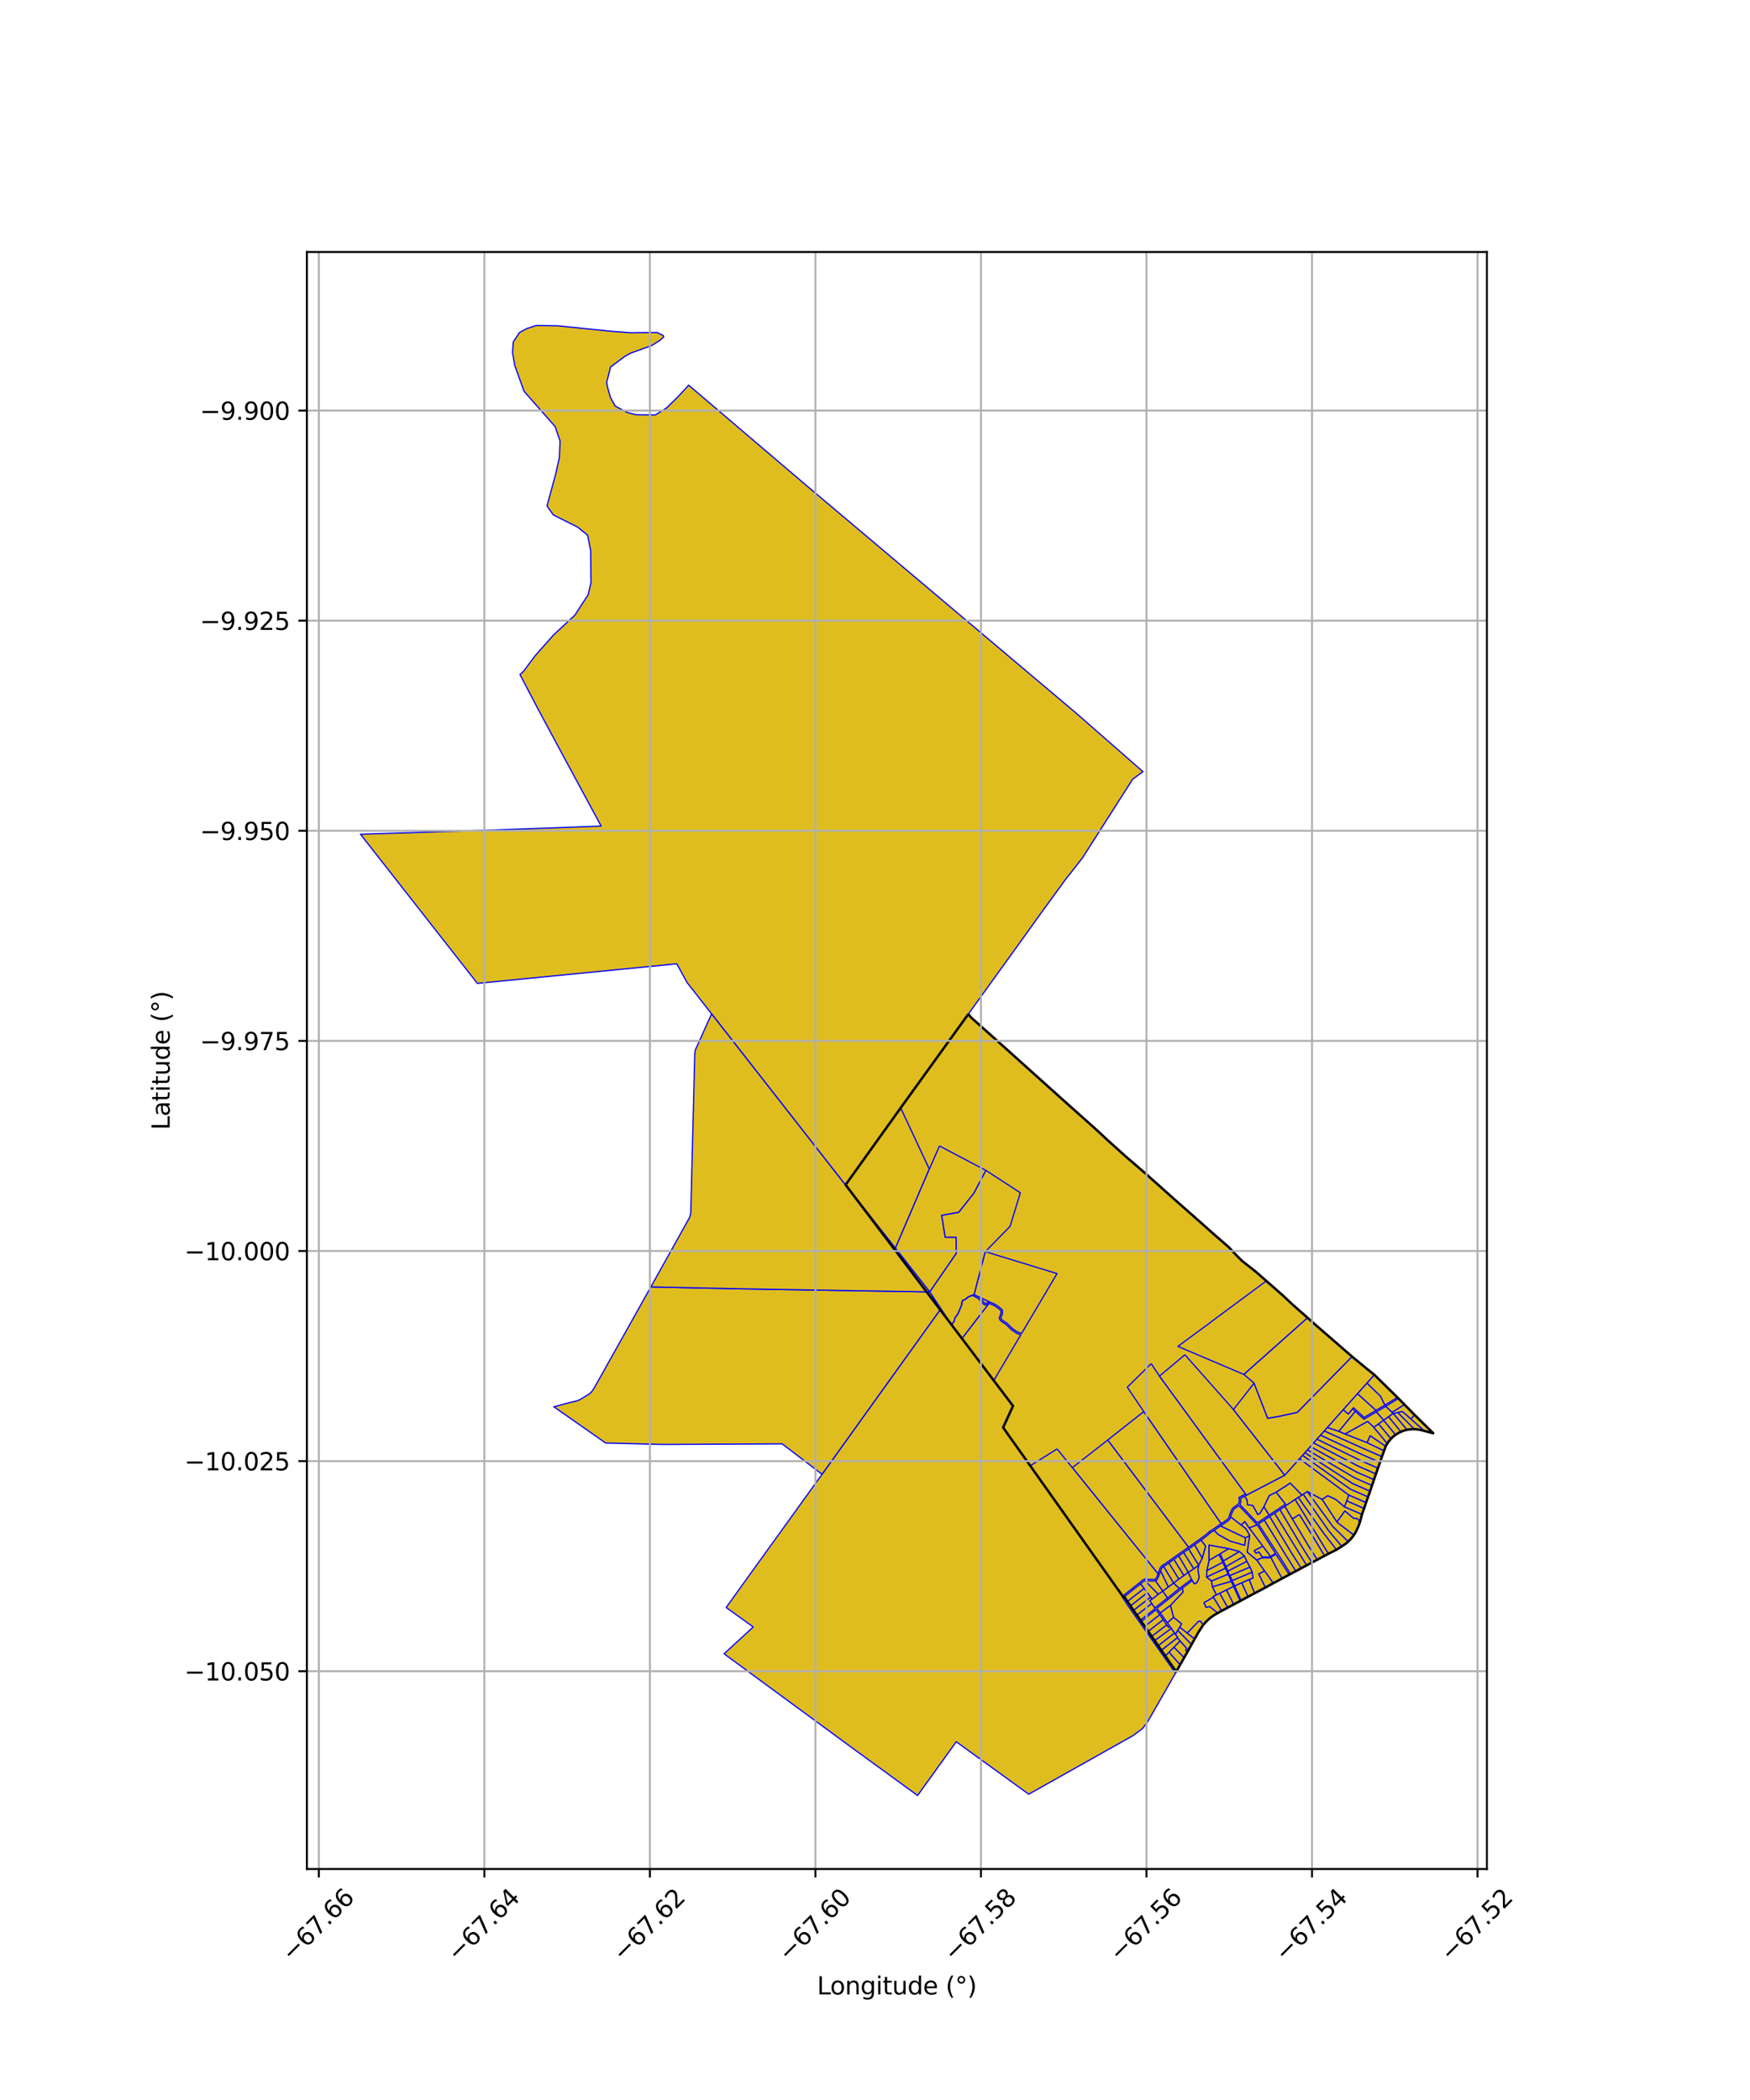 <?xml version="1.0" encoding="utf-8" standalone="no"?>
<!DOCTYPE svg PUBLIC "-//W3C//DTD SVG 1.1//EN"
  "http://www.w3.org/Graphics/SVG/1.1/DTD/svg11.dtd">
<svg xmlns:xlink="http://www.w3.org/1999/xlink" width="720pt" height="864pt" viewBox="0 0 720 864" xmlns="http://www.w3.org/2000/svg" version="1.1">
 <defs>
  <style type="text/css">*{stroke-linejoin: round; stroke-linecap: butt}</style>
 </defs>
 <g id="figure_1">
  <g id="patch_1">
   <path d="M 0 864 
L 720 864 
L 720 0 
L 0 0 
z
" style="fill: #ffffff"/>
  </g>
  <g id="axes_1">
   <g id="patch_2">
    <path d="M 126.255 768.96 
L 611.745 768.96 
L 611.745 103.68 
L 126.255 103.68 
z
" style="fill: #ffffff"/>
   </g>
   <g id="PatchCollection_1">
    <path d="M 387.109 538.442 
L 391.518 545.081 
L 392.188 545.992 
L 395.791 550.743 
L 408.865 567.973 
L 416.777 578.448 
L 412.715 587.331 
L 423.866 603.062 
L 461.93 656.762 
L 461.695 656.966 
L 463.935 660.456 
L 483.629 688.387 
L 472.268 708.23 
L 470.129 711.119 
L 466.114 714.108 
L 423.249 738.181 
L 393.428 716.607 
L 377.52 738.72 
L 352.365 720.42 
L 297.902 680.419 
L 309.895 669.389 
L 298.764 661.363 
L 309.988 645.743 
L 338.214 606.559 
L 387.109 538.442 
" clip-path="url(#p052fe1d9bf)" style="fill: #e0bd1f; stroke: #0000ff; stroke-width: 0.5"/>
    <path d="M 398.395 417.233 
L 398.632 417.938 
L 399.666 418.748 
L 406.107 424.485 
L 416.027 433.378 
L 429.699 445.662 
L 440.381 455.257 
L 449.907 463.737 
L 452.489 466.024 
L 452.935 466.469 
L 455.61 469.013 
L 462.917 475.595 
L 471.18 482.721 
L 477.131 488.022 
L 477.478 488.314 
L 477.926 488.743 
L 483.603 493.809 
L 492.59 501.72 
L 499.822 508.151 
L 505.528 513.103 
L 508.762 516.528 
L 510.135 517.941 
L 510.588 518.369 
L 511.121 518.865 
L 516.478 523.061 
L 520.945 527.058 
L 527.445 532.656 
L 531.543 536.494 
L 538.002 542.168 
L 541.927 545.683 
L 550.617 553.221 
L 556.261 558.12 
L 556.473 558.321 
L 562.316 563.113 
L 565.464 565.642 
L 574.935 574.937 
L 575.347 575.357 
L 577.825 577.858 
L 581.98 582.103 
L 589.678 589.672 
L 585.972 588.717 
L 584.83 588.406 
L 583.501 588.141 
L 581.935 587.996 
L 580.925 588.007 
L 579.597 588.138 
L 578.883 588.268 
L 578.278 588.396 
L 576.959 588.808 
L 576.426 589.111 
L 575.727 589.374 
L 574.193 590.315 
L 573.393 590.9 
L 572.302 591.936 
L 571.446 592.918 
L 570.768 593.887 
L 570.1 595.075 
L 569.442 596.873 
L 568.578 599.279 
L 567.761 601.647 
L 566.943 604.018 
L 566.096 606.411 
L 565.308 608.758 
L 564.477 611.144 
L 563.703 613.508 
L 562.858 615.847 
L 562.037 618.232 
L 561.218 620.599 
L 560.373 623.05 
L 559.507 626.227 
L 558.948 627.834 
L 557.868 630.228 
L 557.044 631.556 
L 556.354 632.475 
L 555.537 633.419 
L 554.702 634.236 
L 553.726 635.08 
L 552.066 636.197 
L 549.848 637.61 
L 546.575 639.239 
L 544.932 640.126 
L 541.98 641.697 
L 539.772 642.863 
L 537.572 644.039 
L 535.374 645.218 
L 533.163 646.4 
L 530.974 647.572 
L 530.425 647.864 
L 527.482 649.44 
L 523.84 651.393 
L 520.637 653.147 
L 516.152 655.527 
L 513.455 656.968 
L 510.622 658.486 
L 510.225 658.722 
L 507.595 660.095 
L 502.668 662.735 
L 501.012 663.651 
L 499.384 664.598 
L 497.838 665.719 
L 496.383 667.036 
L 495.035 668.541 
L 494.967 668.64 
L 492.972 671.719 
L 491.524 674.298 
L 490.251 676.582 
L 488.602 679.498 
L 487.205 681.987 
L 485.555 684.898 
L 483.923 687.795 
L 479.418 681.281 
L 477.792 678.955 
L 476.484 677.083 
L 475.047 674.974 
L 473.804 673.239 
L 472.396 671.177 
L 470.979 669.114 
L 469.519 667.158 
L 469.183 666.567 
L 467.738 664.525 
L 466.365 662.592 
L 465.105 660.734 
L 463.837 658.868 
L 462.7 657.195 
L 461.93 656.762 
L 423.866 603.062 
L 412.715 587.331 
L 416.777 578.448 
L 408.865 567.973 
L 395.791 550.743 
L 392.188 545.992 
L 391.518 545.081 
L 382.537 531.526 
L 368.404 513.501 
L 347.899 487.476 
L 370.608 455.922 
L 398.395 417.233 
" clip-path="url(#p052fe1d9bf)" style="fill: #e0bd1f; stroke: #0000ff; stroke-width: 0.5"/>
    <path d="M 398.395 417.233 
L 399.666 418.748 
L 406.107 424.485 
L 416.027 433.378 
L 429.699 445.662 
L 440.381 455.257 
L 449.907 463.737 
L 452.391 466.005 
L 455.61 469.013 
L 462.917 475.595 
L 471.18 482.721 
L 477.131 488.022 
L 483.603 493.809 
L 492.59 501.72 
L 499.822 508.151 
L 505.528 513.103 
L 508.762 516.528 
L 511.121 518.865 
L 516.478 523.061 
L 527.445 532.656 
L 531.543 536.494 
L 541.927 545.683 
L 550.617 553.221 
L 556.473 558.321 
L 562.316 563.113 
L 565.464 565.642 
L 574.935 574.937 
L 575.347 575.357 
L 577.825 577.858 
L 581.98 582.103 
L 589.678 589.672 
L 585.972 588.717 
L 584.83 588.406 
L 583.501 588.141 
L 581.935 587.996 
L 580.925 588.007 
L 579.597 588.138 
L 578.883 588.268 
L 578.278 588.396 
L 576.959 588.808 
L 576.426 589.111 
L 575.727 589.374 
L 574.193 590.315 
L 573.393 590.9 
L 572.302 591.936 
L 571.446 592.918 
L 570.768 593.887 
L 570.1 595.075 
L 569.442 596.873 
L 568.578 599.279 
L 567.761 601.647 
L 566.943 604.018 
L 566.096 606.411 
L 565.308 608.758 
L 564.477 611.144 
L 563.703 613.508 
L 562.858 615.847 
L 562.037 618.232 
L 561.218 620.599 
L 560.373 623.05 
L 559.507 626.227 
L 558.948 627.834 
L 557.868 630.228 
L 557.044 631.556 
L 556.354 632.475 
L 555.537 633.419 
L 554.702 634.236 
L 553.726 635.08 
L 552.066 636.197 
L 549.848 637.61 
L 546.575 639.239 
L 544.932 640.126 
L 541.98 641.697 
L 539.772 642.863 
L 537.572 644.039 
L 535.374 645.218 
L 533.163 646.4 
L 530.974 647.572 
L 530.425 647.864 
L 527.482 649.44 
L 523.84 651.393 
L 520.637 653.147 
L 516.152 655.527 
L 513.455 656.968 
L 510.622 658.486 
L 510.225 658.722 
L 507.595 660.095 
L 502.668 662.735 
L 501.012 663.651 
L 499.384 664.598 
L 497.838 665.719 
L 496.383 667.036 
L 495.035 668.541 
L 494.967 668.64 
L 492.972 671.719 
L 491.524 674.298 
L 490.251 676.582 
L 487.205 681.987 
L 485.555 684.898 
L 483.923 687.795 
L 479.418 681.281 
L 477.792 678.955 
L 476.484 677.083 
L 475.047 674.974 
L 473.804 673.239 
L 472.396 671.177 
L 470.979 669.114 
L 469.519 667.158 
L 469.183 666.567 
L 467.738 664.525 
L 466.365 662.592 
L 465.105 660.734 
L 463.837 658.868 
L 462.7 657.195 
L 461.93 656.762 
L 412.715 587.331 
L 416.777 578.448 
L 347.899 487.476 
L 370.593 455.77 
L 398.395 417.233 
" clip-path="url(#p052fe1d9bf)" style="fill: #e0bd1f; stroke: #0000ff; stroke-width: 0.5"/>
    <path d="M 570.155 578.6 
L 572.766 581.033 
L 573.2 581.544 
L 571.324 582.895 
L 569.291 584.348 
L 566.245 580.912 
L 570.155 578.6 
" clip-path="url(#p052fe1d9bf)" style="fill: #e0bd1f; stroke: #0000ff; stroke-width: 0.5"/>
    <path d="M 575.116 581.152 
L 581.935 587.996 
L 580.925 588.007 
L 579.597 588.138 
L 578.883 588.268 
L 573.2 581.544 
L 575.116 581.152 
" clip-path="url(#p052fe1d9bf)" style="fill: #e0bd1f; stroke: #0000ff; stroke-width: 0.5"/>
    <path d="M 517.222 627.329 
L 524.786 639.153 
L 522.698 640.355 
L 519.547 636.131 
L 513.936 628.623 
L 517.222 627.329 
" clip-path="url(#p052fe1d9bf)" style="fill: #e0bd1f; stroke: #0000ff; stroke-width: 0.5"/>
    <path d="M 524.968 639.481 
L 530.425 647.864 
L 527.482 649.44 
L 526.157 647.076 
L 522.813 640.71 
L 524.968 639.481 
" clip-path="url(#p052fe1d9bf)" style="fill: #e0bd1f; stroke: #0000ff; stroke-width: 0.5"/>
    <path d="M 536.176 614.737 
L 546.612 629.687 
L 552.066 636.197 
L 549.848 637.61 
L 544.634 630.911 
L 534.129 616.1 
L 535.666 615.071 
L 536.176 614.737 
" clip-path="url(#p052fe1d9bf)" style="fill: #e0bd1f; stroke: #0000ff; stroke-width: 0.5"/>
    <path d="M 546.29 615.359 
L 549.589 616.899 
L 553.119 619.907 
L 560.373 623.05 
L 559.507 626.227 
L 558.473 624.831 
L 556.904 624.705 
L 553.302 621.665 
L 550.057 626.247 
L 543.933 616.883 
L 546.29 615.359 
" clip-path="url(#p052fe1d9bf)" style="fill: #e0bd1f; stroke: #0000ff; stroke-width: 0.5"/>
    <path d="M 512.194 625.972 
L 513.936 628.623 
L 519.547 636.131 
L 516.05 638.03 
L 516.802 639.035 
L 517.942 638.464 
L 519.338 640.583 
L 519.409 640.983 
L 518.385 641.273 
L 517.159 641.937 
L 513.094 638.613 
L 514.145 631.705 
L 512.582 628.973 
L 510.636 627.415 
L 512.194 625.972 
" clip-path="url(#p052fe1d9bf)" style="fill: #e0bd1f; stroke: #0000ff; stroke-width: 0.5"/>
    <path d="M 499.548 629.634 
L 501.153 631.281 
L 506.078 634.034 
L 512.111 635.77 
L 512.417 632.738 
L 514.145 631.705 
L 513.094 638.613 
L 517.159 641.937 
L 520.286 646.329 
L 517.933 647.588 
L 520.637 653.147 
L 516.152 655.527 
L 513.935 649.876 
L 515.474 649.238 
L 515.19 646.851 
L 514.219 644.739 
L 512.968 642.401 
L 511.952 640.176 
L 509.96 638.384 
L 505.527 637.185 
L 497.442 635.712 
L 497.482 641.992 
L 496.59 646.139 
L 496.405 648.819 
L 498.485 650.479 
L 498.839 652.808 
L 500.495 656.205 
L 499.103 656.884 
L 499.259 657.155 
L 495.369 659.41 
L 496.213 661.294 
L 497.739 660.962 
L 501.012 663.651 
L 499.384 664.598 
L 497.838 665.719 
L 496.383 667.036 
L 495.035 668.541 
L 494.967 668.64 
L 493.946 667.022 
L 493.066 667.116 
L 488.477 671.919 
L 485.363 669.508 
L 486.097 668.077 
L 482.805 665.421 
L 481.557 660.503 
L 486.7 655.017 
L 486.467 653.38 
L 490.591 650.267 
L 491.351 651.612 
L 492.424 651.166 
L 493.377 649.07 
L 492.831 645.801 
L 493.181 643.926 
L 494.628 641.039 
L 496.018 636.107 
L 494.134 633.659 
L 495.125 632.957 
L 496.534 631.889 
L 498.092 630.538 
L 499.548 629.634 
" clip-path="url(#p052fe1d9bf)" style="fill: #e0bd1f; stroke: #0000ff; stroke-width: 0.5"/>
    <path d="M 526.622 621.107 
L 535.591 636.225 
L 539.772 642.863 
L 537.572 644.039 
L 524.391 622.618 
L 526.622 621.107 
" clip-path="url(#p052fe1d9bf)" style="fill: #e0bd1f; stroke: #0000ff; stroke-width: 0.5"/>
    <path d="M 528.663 619.751 
L 531.736 624.909 
L 537.785 635.046 
L 541.98 641.697 
L 539.772 642.863 
L 535.591 636.225 
L 526.622 621.107 
L 528.663 619.751 
" clip-path="url(#p052fe1d9bf)" style="fill: #e0bd1f; stroke: #0000ff; stroke-width: 0.5"/>
    <path d="M 220.56 133.92 
L 229.347 134.038 
L 251.732 136.312 
L 259.448 136.897 
L 270.38 136.8 
L 272.838 138.024 
L 273.044 138.641 
L 271.568 139.985 
L 268.155 142.159 
L 259.483 145.282 
L 256.985 146.681 
L 251.23 150.973 
L 249.62 157.204 
L 249.935 159.21 
L 251.128 163.474 
L 253.084 167.066 
L 258.101 169.72 
L 261.63 170.632 
L 269.651 170.701 
L 274.237 167.853 
L 278.919 163.255 
L 283.332 158.468 
L 331.805 199.763 
L 443.004 293.614 
L 470.257 317.489 
L 466.007 320.595 
L 445.509 352.732 
L 445.072 353.34 
L 438.11 362.215 
L 427.996 376.113 
L 421.344 385.396 
L 420.906 386.007 
L 398.828 416.63 
L 398.386 417.226 
L 347.899 487.476 
L 347.83 487.536 
L 292.778 417.147 
L 292.241 416.46 
L 282.68 404.234 
L 278.461 396.538 
L 196.418 404.599 
L 148.322 343.246 
L 154.733 343.022 
L 161.686 342.811 
L 168.978 342.591 
L 176.006 342.364 
L 182.932 342.142 
L 189.69 341.918 
L 196.814 341.683 
L 203.923 341.449 
L 210.678 341.209 
L 217.85 340.956 
L 224.834 340.712 
L 232.051 340.449 
L 240.439 340.13 
L 247.325 339.874 
L 233.168 313.667 
L 232.627 312.663 
L 229.061 306.025 
L 221.332 291.656 
L 213.935 277.524 
L 215.417 276.17 
L 220.143 269.823 
L 227.772 261.202 
L 236.526 253.089 
L 242.009 244.63 
L 243.163 239.533 
L 243.008 226.469 
L 241.756 220.199 
L 237.655 216.871 
L 227.673 211.872 
L 225.052 208.179 
L 228.524 195.357 
L 230.131 188.355 
L 230.409 181.46 
L 228.392 175.502 
L 215.613 160.997 
L 211.789 150.365 
L 210.848 145.019 
L 211.187 140.645 
L 213.777 136.777 
L 216.632 135.222 
L 220.56 133.92 
" clip-path="url(#p052fe1d9bf)" style="fill: #e0bd1f; stroke: #0000ff; stroke-width: 0.5"/>
    <path d="M 267.776 529.464 
L 304.267 530.242 
L 320.858 530.522 
L 344.758 530.916 
L 382.534 531.527 
L 387.109 538.442 
L 338.214 606.559 
L 321.834 594.062 
L 321.776 594.04 
L 308.892 594.106 
L 272.601 594.287 
L 249.183 593.699 
L 227.854 578.784 
L 229.741 578.34 
L 232.273 577.591 
L 234.844 576.952 
L 236.582 576.556 
L 237.485 576.314 
L 238.55 575.86 
L 239.957 575.029 
L 241.56 574.056 
L 242.371 573.537 
L 243.131 572.897 
L 243.778 572.132 
L 244.309 571.308 
L 246.649 567.172 
L 253.486 554.977 
L 267.776 529.464 
" clip-path="url(#p052fe1d9bf)" style="fill: #e0bd1f; stroke: #0000ff; stroke-width: 0.5"/>
    <path d="M 292.778 417.147 
L 347.83 487.536 
L 347.899 487.476 
L 368.404 513.501 
L 382.537 531.526 
L 344.758 530.916 
L 320.858 530.522 
L 304.267 530.242 
L 267.776 529.464 
L 283.627 501.055 
L 284.076 499.693 
L 284.223 498.254 
L 285.855 433.207 
L 286.066 432.024 
L 292.778 417.147 
" clip-path="url(#p052fe1d9bf)" style="fill: #e0bd1f; stroke: #0000ff; stroke-width: 0.5"/>
    <path d="M 370.608 455.922 
L 370.868 456.471 
L 382.349 480.996 
L 368.404 513.501 
L 347.899 487.476 
L 370.608 455.922 
" clip-path="url(#p052fe1d9bf)" style="fill: #e0bd1f; stroke: #0000ff; stroke-width: 0.5"/>
    <path d="M 386.536 471.486 
L 399.428 478.276 
L 399.977 478.564 
L 405.634 481.541 
L 400.674 490.97 
L 394.449 498.806 
L 387.461 500.03 
L 388.873 509.008 
L 393.389 509.051 
L 393.416 515.746 
L 382.537 531.526 
L 368.404 513.501 
L 382.349 480.996 
L 386.536 471.486 
" clip-path="url(#p052fe1d9bf)" style="fill: #e0bd1f; stroke: #0000ff; stroke-width: 0.5"/>
    <path d="M 405.634 481.541 
L 419.797 490.74 
L 415.591 504.538 
L 405.389 514.967 
L 400.796 532.676 
L 400.112 532.811 
L 398.257 533.608 
L 397.047 534.665 
L 396.094 534.934 
L 395.99 535.362 
L 395.591 536.085 
L 395.801 536.471 
L 395.115 538.098 
L 394.718 539.107 
L 393.951 540.723 
L 392.882 542.167 
L 392.58 543.517 
L 391.518 545.081 
L 382.537 531.526 
L 393.416 515.746 
L 393.389 509.051 
L 388.873 509.008 
L 387.461 500.03 
L 394.449 498.806 
L 400.674 490.97 
L 405.634 481.541 
" clip-path="url(#p052fe1d9bf)" style="fill: #e0bd1f; stroke: #0000ff; stroke-width: 0.5"/>
    <path d="M 400.081 532.974 
L 402.438 534.157 
L 404.695 536.583 
L 405.16 536.897 
L 405.781 536.917 
L 406.959 536.218 
L 395.791 550.743 
L 392.188 545.992 
L 391.518 545.081 
L 392.638 543.543 
L 392.94 542.194 
L 394.07 540.707 
L 394.775 539.132 
L 395.172 538.121 
L 395.87 536.468 
L 395.662 536.085 
L 396.048 535.385 
L 396.146 534.984 
L 397.077 534.721 
L 398.398 533.646 
L 400.081 532.974 
" clip-path="url(#p052fe1d9bf)" style="fill: #e0bd1f; stroke: #0000ff; stroke-width: 0.5"/>
    <path d="M 406.959 536.218 
L 407.209 536.357 
L 409.138 537.204 
L 410.9 538.414 
L 411.82 539.282 
L 411.815 540.323 
L 411.086 542.334 
L 411.559 543.241 
L 412.161 543.745 
L 414.057 545.026 
L 416.111 547.068 
L 418.329 548.572 
L 419.97 549.209 
L 408.865 567.973 
L 395.791 550.743 
L 406.959 536.218 
" clip-path="url(#p052fe1d9bf)" style="fill: #e0bd1f; stroke: #0000ff; stroke-width: 0.5"/>
    <path d="M 400.796 532.676 
L 407.344 535.734 
L 406.816 535.726 
L 405.649 536.287 
L 405.358 536.278 
L 405.102 536.105 
L 403.335 534.163 
L 402.798 533.637 
L 400.796 532.676 
" clip-path="url(#p052fe1d9bf)" style="fill: #e0bd1f; stroke: #0000ff; stroke-width: 0.5"/>
    <path d="M 405.389 514.967 
L 434.894 523.988 
L 420.305 548.635 
L 418.613 548.011 
L 416.506 546.583 
L 414.452 544.539 
L 412.534 543.244 
L 412.052 542.84 
L 411.764 542.288 
L 412.435 540.436 
L 412.442 539.012 
L 411.29 537.925 
L 409.44 536.654 
L 407.344 535.734 
L 400.796 532.676 
L 405.389 514.967 
" clip-path="url(#p052fe1d9bf)" style="fill: #e0bd1f; stroke: #0000ff; stroke-width: 0.5"/>
    <path d="M 455.767 592.453 
L 489.027 636.564 
L 488.725 636.764 
L 488.221 637.11 
L 487.377 637.689 
L 486.629 638.219 
L 485.545 638.978 
L 484.622 639.604 
L 483.447 640.447 
L 482.587 641.059 
L 481.65 641.76 
L 480.561 642.498 
L 479.203 643.499 
L 478.341 643.94 
L 477.509 644.784 
L 477.126 645.501 
L 476.955 646.091 
L 476.463 647.544 
L 441.189 603.837 
L 455.767 592.453 
" clip-path="url(#p052fe1d9bf)" style="fill: #e0bd1f; stroke: #0000ff; stroke-width: 0.5"/>
    <path d="M 470.721 653.501 
L 472.08 655.285 
L 465.105 660.734 
L 463.837 658.868 
L 470.721 653.501 
" clip-path="url(#p052fe1d9bf)" style="fill: #e0bd1f; stroke: #0000ff; stroke-width: 0.5"/>
    <path d="M 472.08 655.285 
L 473.441 657.074 
L 466.365 662.592 
L 465.105 660.734 
L 472.08 655.285 
" clip-path="url(#p052fe1d9bf)" style="fill: #e0bd1f; stroke: #0000ff; stroke-width: 0.5"/>
    <path d="M 473.441 657.074 
L 474.037 657.855 
L 473.093 658.571 
L 473.88 659.739 
L 467.738 664.525 
L 466.365 662.592 
L 473.441 657.074 
" clip-path="url(#p052fe1d9bf)" style="fill: #e0bd1f; stroke: #0000ff; stroke-width: 0.5"/>
    <path d="M 473.88 659.739 
L 475.162 661.508 
L 475.327 661.778 
L 469.183 666.567 
L 467.738 664.525 
L 473.88 659.739 
" clip-path="url(#p052fe1d9bf)" style="fill: #e0bd1f; stroke: #0000ff; stroke-width: 0.5"/>
    <path d="M 486.467 653.38 
L 486.7 655.017 
L 481.557 660.503 
L 477.411 663.627 
L 475.938 661.71 
L 486.467 653.38 
" clip-path="url(#p052fe1d9bf)" style="fill: #e0bd1f; stroke: #0000ff; stroke-width: 0.5"/>
    <path d="M 482.822 651.299 
L 485.222 653.539 
L 480.328 657.478 
L 478.367 654.621 
L 478.432 654.572 
L 480.675 652.897 
L 482.822 651.299 
" clip-path="url(#p052fe1d9bf)" style="fill: #e0bd1f; stroke: #0000ff; stroke-width: 0.5"/>
    <path d="M 480.974 679.719 
L 485.555 684.898 
L 483.923 687.795 
L 479.418 681.281 
L 480.974 679.719 
" clip-path="url(#p052fe1d9bf)" style="fill: #e0bd1f; stroke: #0000ff; stroke-width: 0.5"/>
    <path d="M 482.984 677.688 
L 487.205 681.987 
L 485.555 684.898 
L 480.974 679.719 
L 482.984 677.688 
" clip-path="url(#p052fe1d9bf)" style="fill: #e0bd1f; stroke: #0000ff; stroke-width: 0.5"/>
    <path d="M 520.945 527.058 
L 527.445 532.656 
L 531.543 536.494 
L 538.002 542.168 
L 511.776 565.49 
L 484.625 553.942 
L 498.201 543.966 
L 498.691 543.539 
L 520.945 527.058 
" clip-path="url(#p052fe1d9bf)" style="fill: #e0bd1f; stroke: #0000ff; stroke-width: 0.5"/>
    <path d="M 485.543 675.11 
L 488.277 678.214 
L 487.816 678.891 
L 488.602 679.498 
L 487.205 681.987 
L 482.984 677.688 
L 485.543 675.11 
" clip-path="url(#p052fe1d9bf)" style="fill: #e0bd1f; stroke: #0000ff; stroke-width: 0.5"/>
    <path d="M 484.396 673.794 
L 485.543 675.11 
L 482.984 677.688 
L 480.974 679.719 
L 479.418 681.281 
L 477.792 678.955 
L 484.396 673.794 
" clip-path="url(#p052fe1d9bf)" style="fill: #e0bd1f; stroke: #0000ff; stroke-width: 0.5"/>
    <path d="M 483.241 671.853 
L 483.651 672.418 
L 484.552 673.678 
L 484.396 673.794 
L 477.792 678.955 
L 476.484 677.083 
L 483.241 671.853 
" clip-path="url(#p052fe1d9bf)" style="fill: #e0bd1f; stroke: #0000ff; stroke-width: 0.5"/>
    <path d="M 481.907 669.961 
L 483.241 671.853 
L 476.484 677.083 
L 475.047 674.974 
L 481.907 669.961 
" clip-path="url(#p052fe1d9bf)" style="fill: #e0bd1f; stroke: #0000ff; stroke-width: 0.5"/>
    <path d="M 480.027 668.533 
L 480.781 669.601 
L 481.326 669.141 
L 481.907 669.961 
L 475.047 674.974 
L 473.804 673.239 
L 480.027 668.533 
" clip-path="url(#p052fe1d9bf)" style="fill: #e0bd1f; stroke: #0000ff; stroke-width: 0.5"/>
    <path d="M 478.576 666.358 
L 480.027 668.533 
L 473.804 673.239 
L 472.396 671.177 
L 478.576 666.358 
" clip-path="url(#p052fe1d9bf)" style="fill: #e0bd1f; stroke: #0000ff; stroke-width: 0.5"/>
    <path d="M 482.805 665.421 
L 486.097 668.077 
L 485.363 669.508 
L 484.574 670.778 
L 483.651 672.418 
L 483.241 671.853 
L 481.907 669.961 
L 481.326 669.141 
L 480.262 667.64 
L 482.805 665.421 
" clip-path="url(#p052fe1d9bf)" style="fill: #e0bd1f; stroke: #0000ff; stroke-width: 0.5"/>
    <path d="M 477.132 664.325 
L 478.576 666.358 
L 472.396 671.177 
L 470.979 669.114 
L 477.132 664.325 
" clip-path="url(#p052fe1d9bf)" style="fill: #e0bd1f; stroke: #0000ff; stroke-width: 0.5"/>
    <path d="M 475.585 662.296 
L 477.132 664.325 
L 470.979 669.114 
L 469.519 667.158 
L 475.585 662.296 
" clip-path="url(#p052fe1d9bf)" style="fill: #e0bd1f; stroke: #0000ff; stroke-width: 0.5"/>
    <path d="M 481.557 660.503 
L 482.805 665.421 
L 480.262 667.64 
L 477.411 663.627 
L 481.557 660.503 
" clip-path="url(#p052fe1d9bf)" style="fill: #e0bd1f; stroke: #0000ff; stroke-width: 0.5"/>
    <path d="M 478.367 654.621 
L 480.328 657.478 
L 475.162 661.508 
L 473.88 659.739 
L 473.093 658.571 
L 474.037 657.855 
L 476.546 655.881 
L 478.367 654.621 
" clip-path="url(#p052fe1d9bf)" style="fill: #e0bd1f; stroke: #0000ff; stroke-width: 0.5"/>
    <path d="M 469.284 651.615 
L 470.721 653.501 
L 463.837 658.868 
L 462.7 657.195 
L 462.794 656.817 
L 463.369 656.309 
L 464.092 655.754 
L 467.875 652.732 
L 469.284 651.615 
" clip-path="url(#p052fe1d9bf)" style="fill: #e0bd1f; stroke: #0000ff; stroke-width: 0.5"/>
    <path d="M 434.916 596.133 
L 441.189 603.837 
L 476.463 647.544 
L 475.623 649.44 
L 475.504 649.621 
L 475.202 649.778 
L 474.367 649.873 
L 473.681 649.813 
L 472.761 649.817 
L 470.942 649.665 
L 470.183 650.044 
L 469.479 650.631 
L 468.891 651.13 
L 467.49 652.242 
L 463.711 655.261 
L 462.976 655.825 
L 462.238 656.476 
L 461.93 656.762 
L 423.866 603.062 
L 434.916 596.133 
" clip-path="url(#p052fe1d9bf)" style="fill: #e0bd1f; stroke: #0000ff; stroke-width: 0.5"/>
    <path d="M 470.576 580.766 
L 502.434 626.869 
L 501.775 627.305 
L 499.206 629.111 
L 497.724 630.032 
L 496.144 631.402 
L 494.76 632.451 
L 493.769 633.152 
L 492.582 634.043 
L 491.137 635.026 
L 490.151 635.778 
L 489.755 636.052 
L 489.24 636.408 
L 489.027 636.564 
L 455.767 592.453 
L 470.576 580.766 
" clip-path="url(#p052fe1d9bf)" style="fill: #e0bd1f; stroke: #0000ff; stroke-width: 0.5"/>
    <path d="M 473.629 561.054 
L 477.05 566.159 
L 512.472 614.667 
L 511.689 615.068 
L 509.759 616.089 
L 509.918 617.723 
L 509.582 618.661 
L 509.298 618.985 
L 507.618 620.161 
L 506.985 620.727 
L 506.301 622.219 
L 506.01 622.951 
L 505.761 623.884 
L 505.572 624.388 
L 505.186 624.975 
L 503.29 626.358 
L 502.434 626.869 
L 470.576 580.766 
L 463.807 570.726 
L 473.629 561.054 
" clip-path="url(#p052fe1d9bf)" style="fill: #e0bd1f; stroke: #0000ff; stroke-width: 0.5"/>
    <path d="M 471.063 650.302 
L 476.546 655.881 
L 474.037 657.855 
L 473.441 657.074 
L 472.08 655.285 
L 470.721 653.501 
L 469.284 651.615 
L 469.878 651.111 
L 470.524 650.571 
L 471.063 650.302 
" clip-path="url(#p052fe1d9bf)" style="fill: #e0bd1f; stroke: #0000ff; stroke-width: 0.5"/>
    <path d="M 506.527 650.609 
L 507.546 652.73 
L 504.642 654.146 
L 501.873 655.536 
L 500.495 656.205 
L 498.839 652.808 
L 506.527 650.609 
" clip-path="url(#p052fe1d9bf)" style="fill: #e0bd1f; stroke: #0000ff; stroke-width: 0.5"/>
    <path d="M 471.063 650.302 
L 472.737 650.443 
L 473.656 650.439 
L 474.375 650.502 
L 475.386 650.386 
L 478.432 654.572 
L 478.367 654.621 
L 476.546 655.881 
L 471.063 650.302 
" clip-path="url(#p052fe1d9bf)" style="fill: #e0bd1f; stroke: #0000ff; stroke-width: 0.5"/>
    <path d="M 477.545 646.288 
L 480.675 652.897 
L 478.432 654.572 
L 475.386 650.386 
L 475.933 650.102 
L 476.172 649.738 
L 476.863 648.122 
L 477.545 646.288 
" clip-path="url(#p052fe1d9bf)" style="fill: #e0bd1f; stroke: #0000ff; stroke-width: 0.5"/>
    <path d="M 488.905 646.898 
L 490.215 649.772 
L 485.222 653.539 
L 482.822 651.299 
L 485.018 649.656 
L 487.055 648.213 
L 488.905 646.898 
" clip-path="url(#p052fe1d9bf)" style="fill: #e0bd1f; stroke: #0000ff; stroke-width: 0.5"/>
    <path d="M 493.181 643.926 
L 492.831 645.801 
L 493.377 649.07 
L 492.424 651.166 
L 491.351 651.612 
L 490.591 650.267 
L 490.215 649.772 
L 488.905 646.898 
L 491.159 645.4 
L 493.181 643.926 
" clip-path="url(#p052fe1d9bf)" style="fill: #e0bd1f; stroke: #0000ff; stroke-width: 0.5"/>
    <path d="M 522.813 640.71 
L 526.157 647.076 
L 527.482 649.44 
L 523.84 651.393 
L 520.286 646.329 
L 517.159 641.937 
L 518.385 641.273 
L 519.409 640.983 
L 522.376 640.963 
L 522.813 640.71 
" clip-path="url(#p052fe1d9bf)" style="fill: #e0bd1f; stroke: #0000ff; stroke-width: 0.5"/>
    <path d="M 480.918 643.01 
L 485.018 649.656 
L 482.822 651.299 
L 478.711 644.452 
L 479.529 644.034 
L 480.918 643.01 
" clip-path="url(#p052fe1d9bf)" style="fill: #e0bd1f; stroke: #0000ff; stroke-width: 0.5"/>
    <path d="M 504.171 645.213 
L 504.816 646.571 
L 505.149 647.745 
L 498.485 650.479 
L 496.405 648.819 
L 504.171 645.213 
" clip-path="url(#p052fe1d9bf)" style="fill: #e0bd1f; stroke: #0000ff; stroke-width: 0.5"/>
    <path d="M 514.219 644.739 
L 515.19 646.851 
L 506.975 650.317 
L 506.032 648.203 
L 514.219 644.739 
" clip-path="url(#p052fe1d9bf)" style="fill: #e0bd1f; stroke: #0000ff; stroke-width: 0.5"/>
    <path d="M 503.074 642.746 
L 503.963 644.688 
L 504.171 645.213 
L 496.405 648.819 
L 496.59 646.139 
L 503.074 642.746 
" clip-path="url(#p052fe1d9bf)" style="fill: #e0bd1f; stroke: #0000ff; stroke-width: 0.5"/>
    <path d="M 484.976 640.118 
L 488.905 646.898 
L 487.055 648.213 
L 482.952 641.565 
L 483.807 640.957 
L 484.976 640.118 
" clip-path="url(#p052fe1d9bf)" style="fill: #e0bd1f; stroke: #0000ff; stroke-width: 0.5"/>
    <path d="M 520.169 625.403 
L 528.995 639.769 
L 533.163 646.4 
L 530.974 647.572 
L 526.801 640.949 
L 517.754 627.009 
L 520.169 625.403 
" clip-path="url(#p052fe1d9bf)" style="fill: #e0bd1f; stroke: #0000ff; stroke-width: 0.5"/>
    <path d="M 486.985 638.731 
L 491.159 645.4 
L 488.905 646.898 
L 484.976 640.118 
L 485.896 639.494 
L 486.985 638.731 
" clip-path="url(#p052fe1d9bf)" style="fill: #e0bd1f; stroke: #0000ff; stroke-width: 0.5"/>
    <path d="M 511.952 640.176 
L 512.968 642.401 
L 505.255 646.405 
L 504.601 645.032 
L 504.392 644.503 
L 511.952 640.176 
" clip-path="url(#p052fe1d9bf)" style="fill: #e0bd1f; stroke: #0000ff; stroke-width: 0.5"/>
    <path d="M 522.398 623.918 
L 531.194 638.592 
L 535.374 645.218 
L 533.163 646.4 
L 528.995 639.769 
L 520.169 625.403 
L 522.398 623.918 
" clip-path="url(#p052fe1d9bf)" style="fill: #e0bd1f; stroke: #0000ff; stroke-width: 0.5"/>
    <path d="M 489.075 637.28 
L 493.181 643.926 
L 491.159 645.4 
L 486.985 638.731 
L 487.731 638.203 
L 488.571 637.626 
L 489.075 637.28 
" clip-path="url(#p052fe1d9bf)" style="fill: #e0bd1f; stroke: #0000ff; stroke-width: 0.5"/>
    <path d="M 497.442 635.712 
L 505.527 637.185 
L 502.04 639.267 
L 501.508 639.595 
L 497.482 641.992 
L 497.442 635.712 
" clip-path="url(#p052fe1d9bf)" style="fill: #e0bd1f; stroke: #0000ff; stroke-width: 0.5"/>
    <path d="M 501.508 639.595 
L 502.934 642.409 
L 503.074 642.746 
L 496.59 646.139 
L 497.482 641.992 
L 501.508 639.595 
" clip-path="url(#p052fe1d9bf)" style="fill: #e0bd1f; stroke: #0000ff; stroke-width: 0.5"/>
    <path d="M 505.527 637.185 
L 509.96 638.384 
L 503.362 642.223 
L 502.04 639.267 
L 505.527 637.185 
" clip-path="url(#p052fe1d9bf)" style="fill: #e0bd1f; stroke: #0000ff; stroke-width: 0.5"/>
    <path d="M 505.149 647.745 
L 505.625 648.437 
L 506.527 650.609 
L 498.839 652.808 
L 498.485 650.479 
L 505.149 647.745 
" clip-path="url(#p052fe1d9bf)" style="fill: #e0bd1f; stroke: #0000ff; stroke-width: 0.5"/>
    <path d="M 515.19 646.851 
L 515.474 649.238 
L 513.935 649.876 
L 510.896 651.236 
L 507.961 652.525 
L 506.975 650.317 
L 515.19 646.851 
" clip-path="url(#p052fe1d9bf)" style="fill: #e0bd1f; stroke: #0000ff; stroke-width: 0.5"/>
    <path d="M 513.935 649.876 
L 516.152 655.527 
L 513.455 656.968 
L 510.896 651.236 
L 513.935 649.876 
" clip-path="url(#p052fe1d9bf)" style="fill: #e0bd1f; stroke: #0000ff; stroke-width: 0.5"/>
    <path d="M 520.286 646.329 
L 523.84 651.393 
L 520.637 653.147 
L 517.933 647.588 
L 520.286 646.329 
" clip-path="url(#p052fe1d9bf)" style="fill: #e0bd1f; stroke: #0000ff; stroke-width: 0.5"/>
    <path d="M 478.711 644.452 
L 482.822 651.299 
L 480.675 652.897 
L 477.545 646.288 
L 477.705 645.739 
L 478.013 645.16 
L 478.711 644.452 
" clip-path="url(#p052fe1d9bf)" style="fill: #e0bd1f; stroke: #0000ff; stroke-width: 0.5"/>
    <path d="M 482.952 641.565 
L 487.055 648.213 
L 485.018 649.656 
L 480.918 643.01 
L 482.01 642.271 
L 482.952 641.565 
" clip-path="url(#p052fe1d9bf)" style="fill: #e0bd1f; stroke: #0000ff; stroke-width: 0.5"/>
    <path d="M 506.353 624.076 
L 510.636 627.415 
L 512.582 628.973 
L 514.145 631.705 
L 512.417 632.738 
L 502.117 627.827 
L 502.764 627.399 
L 503.631 626.881 
L 505.642 625.414 
L 506.128 624.675 
L 506.353 624.076 
" clip-path="url(#p052fe1d9bf)" style="fill: #e0bd1f; stroke: #0000ff; stroke-width: 0.5"/>
    <path d="M 502.117 627.827 
L 512.417 632.738 
L 512.111 635.77 
L 506.078 634.034 
L 501.153 631.281 
L 499.548 629.634 
L 502.117 627.827 
" clip-path="url(#p052fe1d9bf)" style="fill: #e0bd1f; stroke: #0000ff; stroke-width: 0.5"/>
    <path d="M 509.96 638.384 
L 511.952 640.176 
L 504.392 644.503 
L 503.495 642.546 
L 503.362 642.223 
L 509.96 638.384 
" clip-path="url(#p052fe1d9bf)" style="fill: #e0bd1f; stroke: #0000ff; stroke-width: 0.5"/>
    <path d="M 512.968 642.401 
L 514.219 644.739 
L 506.032 648.203 
L 505.576 647.558 
L 505.255 646.405 
L 512.968 642.401 
" clip-path="url(#p052fe1d9bf)" style="fill: #e0bd1f; stroke: #0000ff; stroke-width: 0.5"/>
    <path d="M 487.495 557.383 
L 507.476 579.929 
L 528.612 606.954 
L 512.822 615.189 
L 512.472 614.667 
L 477.05 566.159 
L 487.495 557.383 
" clip-path="url(#p052fe1d9bf)" style="fill: #e0bd1f; stroke: #0000ff; stroke-width: 0.5"/>
    <path d="M 491.499 635.535 
L 494.628 641.039 
L 493.181 643.926 
L 489.075 637.28 
L 490.515 636.286 
L 491.499 635.535 
" clip-path="url(#p052fe1d9bf)" style="fill: #e0bd1f; stroke: #0000ff; stroke-width: 0.5"/>
    <path d="M 494.134 633.659 
L 496.018 636.107 
L 494.628 641.039 
L 491.499 635.535 
L 492.942 634.553 
L 494.134 633.659 
" clip-path="url(#p052fe1d9bf)" style="fill: #e0bd1f; stroke: #0000ff; stroke-width: 0.5"/>
    <path d="M 509.715 619.455 
L 517.222 627.329 
L 513.936 628.623 
L 512.194 625.972 
L 510.636 627.415 
L 506.353 624.076 
L 506.601 623.149 
L 506.872 622.465 
L 507.495 621.108 
L 508.003 620.653 
L 509.715 619.455 
" clip-path="url(#p052fe1d9bf)" style="fill: #e0bd1f; stroke: #0000ff; stroke-width: 0.5"/>
    <path d="M 556.261 558.12 
L 556.473 558.321 
L 562.316 563.113 
L 565.464 565.642 
L 562.436 569.041 
L 558.535 573.415 
L 552.652 580.007 
L 546.152 587.295 
L 544.869 588.73 
L 543.327 590.461 
L 541.86 592.104 
L 540.464 593.668 
L 539.162 595.155 
L 537.946 596.528 
L 536.883 597.685 
L 535.927 598.756 
L 534.664 600.194 
L 528.612 606.954 
L 507.476 579.929 
L 515.956 569.08 
L 521.557 583.495 
L 525.74 582.817 
L 533.753 581.067 
L 556.261 558.12 
" clip-path="url(#p052fe1d9bf)" style="fill: #e0bd1f; stroke: #0000ff; stroke-width: 0.5"/>
    <path d="M 511.978 615.621 
L 513.019 616.915 
L 513.275 619.091 
L 515.502 619.409 
L 517.486 623.11 
L 518.386 622.596 
L 520.001 619.866 
L 522.156 623.33 
L 517.317 626.548 
L 510.126 618.985 
L 510.551 617.802 
L 510.419 616.446 
L 511.978 615.621 
" clip-path="url(#p052fe1d9bf)" style="fill: #e0bd1f; stroke: #0000ff; stroke-width: 0.5"/>
    <path d="M 538.002 542.168 
L 541.927 545.683 
L 550.617 553.221 
L 556.261 558.12 
L 533.753 581.067 
L 525.74 582.817 
L 521.557 583.495 
L 515.956 569.08 
L 511.776 565.49 
L 538.002 542.168 
" clip-path="url(#p052fe1d9bf)" style="fill: #e0bd1f; stroke: #0000ff; stroke-width: 0.5"/>
    <path d="M 519.547 636.131 
L 522.698 640.355 
L 522.208 640.625 
L 519.338 640.583 
L 517.942 638.464 
L 516.802 639.035 
L 516.05 638.03 
L 519.547 636.131 
" clip-path="url(#p052fe1d9bf)" style="fill: #e0bd1f; stroke: #0000ff; stroke-width: 0.5"/>
    <path d="M 525.035 613.905 
L 528.898 618.842 
L 522.156 623.33 
L 520.001 619.866 
L 522.199 615.303 
L 525.035 613.905 
" clip-path="url(#p052fe1d9bf)" style="fill: #e0bd1f; stroke: #0000ff; stroke-width: 0.5"/>
    <path d="M 524.391 622.618 
L 537.572 644.039 
L 535.374 645.218 
L 531.194 638.592 
L 522.398 623.918 
L 524.391 622.618 
" clip-path="url(#p052fe1d9bf)" style="fill: #e0bd1f; stroke: #0000ff; stroke-width: 0.5"/>
    <path d="M 530.844 610.167 
L 535.666 615.071 
L 534.129 616.1 
L 532.886 616.926 
L 529.274 619.326 
L 528.898 618.842 
L 525.035 613.905 
L 530.844 610.167 
" clip-path="url(#p052fe1d9bf)" style="fill: #e0bd1f; stroke: #0000ff; stroke-width: 0.5"/>
    <path d="M 532.886 616.926 
L 546.575 639.239 
L 544.932 640.126 
L 540.883 633.384 
L 534.608 623.141 
L 531.736 624.909 
L 528.663 619.751 
L 529.274 619.326 
L 532.886 616.926 
" clip-path="url(#p052fe1d9bf)" style="fill: #e0bd1f; stroke: #0000ff; stroke-width: 0.5"/>
    <path d="M 534.608 623.141 
L 540.883 633.384 
L 544.932 640.126 
L 541.98 641.697 
L 537.785 635.046 
L 531.736 624.909 
L 534.608 623.141 
" clip-path="url(#p052fe1d9bf)" style="fill: #e0bd1f; stroke: #0000ff; stroke-width: 0.5"/>
    <path d="M 534.129 616.1 
L 544.634 630.911 
L 549.848 637.61 
L 546.575 639.239 
L 532.886 616.926 
L 534.129 616.1 
" clip-path="url(#p052fe1d9bf)" style="fill: #e0bd1f; stroke: #0000ff; stroke-width: 0.5"/>
    <path d="M 535.927 598.756 
L 555.714 612.74 
L 562.858 615.847 
L 562.037 618.232 
L 554.898 615.112 
L 534.664 600.194 
L 535.927 598.756 
" clip-path="url(#p052fe1d9bf)" style="fill: #e0bd1f; stroke: #0000ff; stroke-width: 0.5"/>
    <path d="M 536.883 597.685 
L 556.534 610.369 
L 563.703 613.508 
L 562.858 615.847 
L 555.714 612.74 
L 535.927 598.756 
L 536.883 597.685 
" clip-path="url(#p052fe1d9bf)" style="fill: #e0bd1f; stroke: #0000ff; stroke-width: 0.5"/>
    <path d="M 537.863 613.622 
L 548.421 628.094 
L 554.702 634.236 
L 553.726 635.08 
L 552.066 636.197 
L 546.612 629.687 
L 536.176 614.737 
L 537.863 613.622 
" clip-path="url(#p052fe1d9bf)" style="fill: #e0bd1f; stroke: #0000ff; stroke-width: 0.5"/>
    <path d="M 537.946 596.528 
L 557.354 608.005 
L 564.477 611.144 
L 563.703 613.508 
L 556.534 610.369 
L 536.883 597.685 
L 537.946 596.528 
" clip-path="url(#p052fe1d9bf)" style="fill: #e0bd1f; stroke: #0000ff; stroke-width: 0.5"/>
    <path d="M 537.863 613.622 
L 543.933 616.883 
L 550.057 626.247 
L 550.667 626.719 
L 557.044 631.556 
L 556.354 632.475 
L 555.537 633.419 
L 554.702 634.236 
L 548.421 628.094 
L 537.863 613.622 
" clip-path="url(#p052fe1d9bf)" style="fill: #e0bd1f; stroke: #0000ff; stroke-width: 0.5"/>
    <path d="M 539.162 595.155 
L 558.167 605.638 
L 565.308 608.758 
L 564.477 611.144 
L 557.354 608.005 
L 537.946 596.528 
L 539.162 595.155 
" clip-path="url(#p052fe1d9bf)" style="fill: #e0bd1f; stroke: #0000ff; stroke-width: 0.5"/>
    <path d="M 540.464 593.668 
L 558.988 603.263 
L 566.096 606.411 
L 565.308 608.758 
L 558.167 605.638 
L 539.162 595.155 
L 540.464 593.668 
" clip-path="url(#p052fe1d9bf)" style="fill: #e0bd1f; stroke: #0000ff; stroke-width: 0.5"/>
    <path d="M 541.86 592.104 
L 559.802 600.894 
L 566.943 604.018 
L 566.096 606.411 
L 558.988 603.263 
L 540.464 593.668 
L 541.86 592.104 
" clip-path="url(#p052fe1d9bf)" style="fill: #e0bd1f; stroke: #0000ff; stroke-width: 0.5"/>
    <path d="M 543.327 590.461 
L 560.622 598.524 
L 567.761 601.647 
L 566.943 604.018 
L 559.802 600.894 
L 541.86 592.104 
L 543.327 590.461 
" clip-path="url(#p052fe1d9bf)" style="fill: #e0bd1f; stroke: #0000ff; stroke-width: 0.5"/>
    <path d="M 544.869 588.73 
L 561.441 596.156 
L 568.578 599.279 
L 567.761 601.647 
L 560.622 598.524 
L 543.327 590.461 
L 544.869 588.73 
" clip-path="url(#p052fe1d9bf)" style="fill: #e0bd1f; stroke: #0000ff; stroke-width: 0.5"/>
    <path d="M 546.152 587.295 
L 550.881 588.902 
L 553.43 589.976 
L 562.487 593.544 
L 569.442 596.873 
L 568.578 599.279 
L 561.441 596.156 
L 544.869 588.73 
L 546.152 587.295 
" clip-path="url(#p052fe1d9bf)" style="fill: #e0bd1f; stroke: #0000ff; stroke-width: 0.5"/>
    <path d="M 556.466 579.624 
L 557.63 580.691 
L 550.881 588.902 
L 546.152 587.295 
L 552.652 580.007 
L 554.752 581.758 
L 556.466 579.624 
" clip-path="url(#p052fe1d9bf)" style="fill: #e0bd1f; stroke: #0000ff; stroke-width: 0.5"/>
    <path d="M 557.63 580.691 
L 561.172 583.911 
L 566.245 580.912 
L 569.291 584.348 
L 567.222 585.833 
L 565.234 587.257 
L 562.681 584.839 
L 553.43 589.976 
L 550.881 588.902 
L 557.63 580.691 
" clip-path="url(#p052fe1d9bf)" style="fill: #e0bd1f; stroke: #0000ff; stroke-width: 0.5"/>
    <path d="M 558.535 573.415 
L 566.13 580.255 
L 561.227 583.151 
L 556.885 579.163 
L 556.466 579.624 
L 554.752 581.758 
L 552.652 580.007 
L 558.535 573.415 
" clip-path="url(#p052fe1d9bf)" style="fill: #e0bd1f; stroke: #0000ff; stroke-width: 0.5"/>
    <path d="M 554.079 617.477 
L 561.218 620.599 
L 560.373 623.05 
L 553.119 619.907 
L 554.079 617.477 
" clip-path="url(#p052fe1d9bf)" style="fill: #e0bd1f; stroke: #0000ff; stroke-width: 0.5"/>
    <path d="M 562.681 584.839 
L 565.234 587.257 
L 570.768 593.887 
L 570.1 595.075 
L 563.736 590.725 
L 562.487 593.544 
L 553.43 589.976 
L 562.681 584.839 
" clip-path="url(#p052fe1d9bf)" style="fill: #e0bd1f; stroke: #0000ff; stroke-width: 0.5"/>
    <path d="M 554.898 615.112 
L 562.037 618.232 
L 561.218 620.599 
L 554.079 617.477 
L 554.898 615.112 
" clip-path="url(#p052fe1d9bf)" style="fill: #e0bd1f; stroke: #0000ff; stroke-width: 0.5"/>
    <path d="M 562.436 569.041 
L 567.973 574.414 
L 569.802 578.087 
L 566.13 580.255 
L 558.535 573.415 
L 562.436 569.041 
" clip-path="url(#p052fe1d9bf)" style="fill: #e0bd1f; stroke: #0000ff; stroke-width: 0.5"/>
    <path d="M 534.664 600.194 
L 554.898 615.112 
L 554.079 617.477 
L 553.119 619.907 
L 549.589 616.899 
L 546.29 615.359 
L 543.933 616.883 
L 537.863 613.622 
L 536.176 614.737 
L 535.666 615.071 
L 530.844 610.167 
L 525.035 613.905 
L 522.199 615.303 
L 520.001 619.866 
L 518.386 622.596 
L 517.486 623.11 
L 515.502 619.409 
L 513.275 619.091 
L 513.019 616.915 
L 511.978 615.621 
L 512.822 615.189 
L 528.612 606.954 
L 534.664 600.194 
" clip-path="url(#p052fe1d9bf)" style="fill: #e0bd1f; stroke: #0000ff; stroke-width: 0.5"/>
    <path d="M 484.574 670.778 
L 490.251 676.582 
L 488.602 679.498 
L 487.816 678.891 
L 488.277 678.214 
L 485.543 675.11 
L 484.396 673.794 
L 484.552 673.678 
L 483.651 672.418 
L 484.574 670.778 
" clip-path="url(#p052fe1d9bf)" style="fill: #e0bd1f; stroke: #0000ff; stroke-width: 0.5"/>
    <path d="M 485.363 669.508 
L 488.477 671.919 
L 491.524 674.298 
L 490.251 676.582 
L 484.574 670.778 
L 485.363 669.508 
" clip-path="url(#p052fe1d9bf)" style="fill: #e0bd1f; stroke: #0000ff; stroke-width: 0.5"/>
    <path d="M 493.946 667.022 
L 494.967 668.64 
L 492.972 671.719 
L 491.524 674.298 
L 488.477 671.919 
L 493.066 667.116 
L 493.946 667.022 
" clip-path="url(#p052fe1d9bf)" style="fill: #e0bd1f; stroke: #0000ff; stroke-width: 0.5"/>
    <path d="M 499.259 657.155 
L 502.668 662.735 
L 501.012 663.651 
L 497.739 660.962 
L 496.213 661.294 
L 495.369 659.41 
L 499.259 657.155 
" clip-path="url(#p052fe1d9bf)" style="fill: #e0bd1f; stroke: #0000ff; stroke-width: 0.5"/>
    <path d="M 501.873 655.536 
L 505.137 661.412 
L 502.668 662.735 
L 499.259 657.155 
L 499.103 656.884 
L 500.495 656.205 
L 501.873 655.536 
" clip-path="url(#p052fe1d9bf)" style="fill: #e0bd1f; stroke: #0000ff; stroke-width: 0.5"/>
    <path d="M 504.642 654.146 
L 507.595 660.095 
L 505.137 661.412 
L 501.873 655.536 
L 504.642 654.146 
" clip-path="url(#p052fe1d9bf)" style="fill: #e0bd1f; stroke: #0000ff; stroke-width: 0.5"/>
    <path d="M 507.546 652.73 
L 510.225 658.722 
L 507.595 660.095 
L 504.642 654.146 
L 507.546 652.73 
" clip-path="url(#p052fe1d9bf)" style="fill: #e0bd1f; stroke: #0000ff; stroke-width: 0.5"/>
    <path d="M 510.896 651.236 
L 513.455 656.968 
L 510.622 658.486 
L 507.961 652.525 
L 510.896 651.236 
" clip-path="url(#p052fe1d9bf)" style="fill: #e0bd1f; stroke: #0000ff; stroke-width: 0.5"/>
    <path d="M 553.302 621.665 
L 556.904 624.705 
L 558.473 624.831 
L 559.507 626.227 
L 558.948 627.834 
L 557.868 630.228 
L 557.044 631.556 
L 550.667 626.719 
L 550.057 626.247 
L 553.302 621.665 
" clip-path="url(#p052fe1d9bf)" style="fill: #e0bd1f; stroke: #0000ff; stroke-width: 0.5"/>
    <path d="M 581.98 582.103 
L 589.678 589.672 
L 585.972 588.717 
L 580.452 583.82 
L 581.98 582.103 
" clip-path="url(#p052fe1d9bf)" style="fill: #e0bd1f; stroke: #0000ff; stroke-width: 0.5"/>
    <path d="M 577.825 577.858 
L 581.98 582.103 
L 580.452 583.82 
L 577.008 580.757 
L 575.116 581.152 
L 573.2 581.544 
L 572.766 581.033 
L 577.825 577.858 
" clip-path="url(#p052fe1d9bf)" style="fill: #e0bd1f; stroke: #0000ff; stroke-width: 0.5"/>
    <path d="M 565.464 565.642 
L 574.935 574.937 
L 569.802 578.087 
L 567.973 574.414 
L 562.436 569.041 
L 565.464 565.642 
" clip-path="url(#p052fe1d9bf)" style="fill: #e0bd1f; stroke: #0000ff; stroke-width: 0.5"/>
    <path d="M 563.736 590.725 
L 570.1 595.075 
L 569.442 596.873 
L 562.487 593.544 
L 563.736 590.725 
" clip-path="url(#p052fe1d9bf)" style="fill: #e0bd1f; stroke: #0000ff; stroke-width: 0.5"/>
    <path d="M 567.222 585.833 
L 572.302 591.936 
L 571.446 592.918 
L 570.768 593.887 
L 565.234 587.257 
L 567.222 585.833 
" clip-path="url(#p052fe1d9bf)" style="fill: #e0bd1f; stroke: #0000ff; stroke-width: 0.5"/>
    <path d="M 569.291 584.348 
L 574.193 590.315 
L 573.393 590.9 
L 572.302 591.936 
L 567.222 585.833 
L 569.291 584.348 
" clip-path="url(#p052fe1d9bf)" style="fill: #e0bd1f; stroke: #0000ff; stroke-width: 0.5"/>
    <path d="M 571.324 582.895 
L 576.426 589.111 
L 575.727 589.374 
L 574.193 590.315 
L 569.291 584.348 
L 571.324 582.895 
" clip-path="url(#p052fe1d9bf)" style="fill: #e0bd1f; stroke: #0000ff; stroke-width: 0.5"/>
    <path d="M 575.347 575.357 
L 577.825 577.858 
L 572.766 581.033 
L 570.155 578.6 
L 575.347 575.357 
" clip-path="url(#p052fe1d9bf)" style="fill: #e0bd1f; stroke: #0000ff; stroke-width: 0.5"/>
    <path d="M 573.2 581.544 
L 578.883 588.268 
L 578.278 588.396 
L 576.959 588.808 
L 576.426 589.111 
L 571.324 582.895 
L 573.2 581.544 
" clip-path="url(#p052fe1d9bf)" style="fill: #e0bd1f; stroke: #0000ff; stroke-width: 0.5"/>
    <path d="M 577.008 580.757 
L 580.452 583.82 
L 585.972 588.717 
L 584.83 588.406 
L 583.501 588.141 
L 581.935 587.996 
L 575.116 581.152 
L 577.008 580.757 
" clip-path="url(#p052fe1d9bf)" style="fill: #e0bd1f; stroke: #0000ff; stroke-width: 0.5"/>
   </g>
   <g id="PatchCollection_2">
    <path d="M 398.395 417.233 
L 399.666 418.748 
L 406.107 424.485 
L 416.027 433.378 
L 429.699 445.662 
L 440.381 455.257 
L 449.907 463.737 
L 452.391 466.005 
L 455.61 469.013 
L 462.917 475.595 
L 471.18 482.721 
L 477.131 488.022 
L 483.603 493.809 
L 492.59 501.72 
L 499.822 508.151 
L 505.528 513.103 
L 508.762 516.528 
L 511.121 518.865 
L 516.478 523.061 
L 527.445 532.656 
L 531.543 536.494 
L 541.927 545.683 
L 550.617 553.221 
L 556.473 558.321 
L 562.316 563.113 
L 565.464 565.642 
L 574.935 574.937 
L 575.347 575.357 
L 577.825 577.858 
L 581.98 582.103 
L 589.678 589.672 
L 585.972 588.717 
L 584.83 588.406 
L 583.501 588.141 
L 581.935 587.996 
L 580.925 588.007 
L 579.597 588.138 
L 578.883 588.268 
L 578.278 588.396 
L 576.959 588.808 
L 576.426 589.111 
L 575.727 589.374 
L 574.193 590.315 
L 573.393 590.9 
L 572.302 591.936 
L 571.446 592.918 
L 570.768 593.887 
L 570.1 595.075 
L 569.442 596.873 
L 568.578 599.279 
L 567.761 601.647 
L 566.943 604.018 
L 566.096 606.411 
L 565.308 608.758 
L 564.477 611.144 
L 563.703 613.508 
L 562.858 615.847 
L 562.037 618.232 
L 561.218 620.599 
L 560.373 623.05 
L 559.507 626.227 
L 558.948 627.834 
L 557.868 630.228 
L 557.044 631.556 
L 556.354 632.475 
L 555.537 633.419 
L 554.702 634.236 
L 553.726 635.08 
L 552.066 636.197 
L 549.848 637.61 
L 546.575 639.239 
L 544.932 640.126 
L 541.98 641.697 
L 539.772 642.863 
L 537.572 644.039 
L 535.374 645.218 
L 533.163 646.4 
L 530.974 647.572 
L 530.425 647.864 
L 527.482 649.44 
L 523.84 651.393 
L 520.637 653.147 
L 516.152 655.527 
L 513.455 656.968 
L 510.622 658.486 
L 510.225 658.722 
L 507.595 660.095 
L 502.668 662.735 
L 501.012 663.651 
L 499.384 664.598 
L 497.838 665.719 
L 496.383 667.036 
L 495.035 668.541 
L 494.967 668.64 
L 492.972 671.719 
L 491.524 674.298 
L 490.251 676.582 
L 487.205 681.987 
L 485.555 684.898 
L 483.923 687.795 
L 479.418 681.281 
L 477.792 678.955 
L 476.484 677.083 
L 475.047 674.974 
L 473.804 673.239 
L 472.396 671.177 
L 470.979 669.114 
L 469.519 667.158 
L 469.183 666.567 
L 467.738 664.525 
L 466.365 662.592 
L 465.105 660.734 
L 463.837 658.868 
L 462.7 657.195 
L 461.93 656.762 
L 412.715 587.331 
L 416.777 578.448 
L 347.899 487.476 
L 370.593 455.77 
L 398.395 417.233 
" clip-path="url(#p052fe1d9bf)" style="fill: none; stroke: #000000"/>
   </g>
   <g id="matplotlib.axis_1">
    <g id="xtick_1">
     <g id="line2d_1">
      <path d="M 131.183 768.96 
L 131.183 103.68 
" clip-path="url(#p052fe1d9bf)" style="fill: none; stroke: #b0b0b0; stroke-width: 0.8; stroke-linecap: square"/>
     </g>
     <g id="line2d_2">
      <defs>
       <path id="m35fa857b47" d="M 0 0 
L 0 3.5 
" style="stroke: #000000; stroke-width: 0.8"/>
      </defs>
      <g>
       <use xlink:href="#m35fa857b47" x="131.183" y="768.96" style="stroke: #000000; stroke-width: 0.8"/>
      </g>
     </g>
     <g id="text_1">
      <!-- −67.66 -->
      <g transform="translate(120.05 807.501) rotate(-45) scale(0.1 -0.1)">
       <defs>
        <path id="DejaVuSans-2212" d="M 678 2272 
L 4684 2272 
L 4684 1741 
L 678 1741 
L 678 2272 
z
" transform="scale(0.016)"/>
        <path id="DejaVuSans-36" d="M 2113 2584 
Q 1688 2584 1439 2293 
Q 1191 2003 1191 1497 
Q 1191 994 1439 701 
Q 1688 409 2113 409 
Q 2538 409 2786 701 
Q 3034 994 3034 1497 
Q 3034 2003 2786 2293 
Q 2538 2584 2113 2584 
z
M 3366 4563 
L 3366 3988 
Q 3128 4100 2886 4159 
Q 2644 4219 2406 4219 
Q 1781 4219 1451 3797 
Q 1122 3375 1075 2522 
Q 1259 2794 1537 2939 
Q 1816 3084 2150 3084 
Q 2853 3084 3261 2657 
Q 3669 2231 3669 1497 
Q 3669 778 3244 343 
Q 2819 -91 2113 -91 
Q 1303 -91 875 529 
Q 447 1150 447 2328 
Q 447 3434 972 4092 
Q 1497 4750 2381 4750 
Q 2619 4750 2861 4703 
Q 3103 4656 3366 4563 
z
" transform="scale(0.016)"/>
        <path id="DejaVuSans-37" d="M 525 4666 
L 3525 4666 
L 3525 4397 
L 1831 0 
L 1172 0 
L 2766 4134 
L 525 4134 
L 525 4666 
z
" transform="scale(0.016)"/>
        <path id="DejaVuSans-2e" d="M 684 794 
L 1344 794 
L 1344 0 
L 684 0 
L 684 794 
z
" transform="scale(0.016)"/>
       </defs>
       <use xlink:href="#DejaVuSans-2212"/>
       <use xlink:href="#DejaVuSans-36" transform="translate(83.789 0)"/>
       <use xlink:href="#DejaVuSans-37" transform="translate(147.412 0)"/>
       <use xlink:href="#DejaVuSans-2e" transform="translate(211.035 0)"/>
       <use xlink:href="#DejaVuSans-36" transform="translate(242.822 0)"/>
       <use xlink:href="#DejaVuSans-36" transform="translate(306.445 0)"/>
      </g>
     </g>
    </g>
    <g id="xtick_2">
     <g id="line2d_3">
      <path d="M 199.285 768.96 
L 199.285 103.68 
" clip-path="url(#p052fe1d9bf)" style="fill: none; stroke: #b0b0b0; stroke-width: 0.8; stroke-linecap: square"/>
     </g>
     <g id="line2d_4">
      <g>
       <use xlink:href="#m35fa857b47" x="199.285" y="768.96" style="stroke: #000000; stroke-width: 0.8"/>
      </g>
     </g>
     <g id="text_2">
      <!-- −67.64 -->
      <g transform="translate(188.152 807.501) rotate(-45) scale(0.1 -0.1)">
       <defs>
        <path id="DejaVuSans-34" d="M 2419 4116 
L 825 1625 
L 2419 1625 
L 2419 4116 
z
M 2253 4666 
L 3047 4666 
L 3047 1625 
L 3713 1625 
L 3713 1100 
L 3047 1100 
L 3047 0 
L 2419 0 
L 2419 1100 
L 313 1100 
L 313 1709 
L 2253 4666 
z
" transform="scale(0.016)"/>
       </defs>
       <use xlink:href="#DejaVuSans-2212"/>
       <use xlink:href="#DejaVuSans-36" transform="translate(83.789 0)"/>
       <use xlink:href="#DejaVuSans-37" transform="translate(147.412 0)"/>
       <use xlink:href="#DejaVuSans-2e" transform="translate(211.035 0)"/>
       <use xlink:href="#DejaVuSans-36" transform="translate(242.822 0)"/>
       <use xlink:href="#DejaVuSans-34" transform="translate(306.445 0)"/>
      </g>
     </g>
    </g>
    <g id="xtick_3">
     <g id="line2d_5">
      <path d="M 267.387 768.96 
L 267.387 103.68 
" clip-path="url(#p052fe1d9bf)" style="fill: none; stroke: #b0b0b0; stroke-width: 0.8; stroke-linecap: square"/>
     </g>
     <g id="line2d_6">
      <g>
       <use xlink:href="#m35fa857b47" x="267.387" y="768.96" style="stroke: #000000; stroke-width: 0.8"/>
      </g>
     </g>
     <g id="text_3">
      <!-- −67.62 -->
      <g transform="translate(256.254 807.501) rotate(-45) scale(0.1 -0.1)">
       <defs>
        <path id="DejaVuSans-32" d="M 1228 531 
L 3431 531 
L 3431 0 
L 469 0 
L 469 531 
Q 828 903 1448 1529 
Q 2069 2156 2228 2338 
Q 2531 2678 2651 2914 
Q 2772 3150 2772 3378 
Q 2772 3750 2511 3984 
Q 2250 4219 1831 4219 
Q 1534 4219 1204 4116 
Q 875 4013 500 3803 
L 500 4441 
Q 881 4594 1212 4672 
Q 1544 4750 1819 4750 
Q 2544 4750 2975 4387 
Q 3406 4025 3406 3419 
Q 3406 3131 3298 2873 
Q 3191 2616 2906 2266 
Q 2828 2175 2409 1742 
Q 1991 1309 1228 531 
z
" transform="scale(0.016)"/>
       </defs>
       <use xlink:href="#DejaVuSans-2212"/>
       <use xlink:href="#DejaVuSans-36" transform="translate(83.789 0)"/>
       <use xlink:href="#DejaVuSans-37" transform="translate(147.412 0)"/>
       <use xlink:href="#DejaVuSans-2e" transform="translate(211.035 0)"/>
       <use xlink:href="#DejaVuSans-36" transform="translate(242.822 0)"/>
       <use xlink:href="#DejaVuSans-32" transform="translate(306.445 0)"/>
      </g>
     </g>
    </g>
    <g id="xtick_4">
     <g id="line2d_7">
      <path d="M 335.49 768.96 
L 335.49 103.68 
" clip-path="url(#p052fe1d9bf)" style="fill: none; stroke: #b0b0b0; stroke-width: 0.8; stroke-linecap: square"/>
     </g>
     <g id="line2d_8">
      <g>
       <use xlink:href="#m35fa857b47" x="335.49" y="768.96" style="stroke: #000000; stroke-width: 0.8"/>
      </g>
     </g>
     <g id="text_4">
      <!-- −67.60 -->
      <g transform="translate(324.357 807.501) rotate(-45) scale(0.1 -0.1)">
       <defs>
        <path id="DejaVuSans-30" d="M 2034 4250 
Q 1547 4250 1301 3770 
Q 1056 3291 1056 2328 
Q 1056 1369 1301 889 
Q 1547 409 2034 409 
Q 2525 409 2770 889 
Q 3016 1369 3016 2328 
Q 3016 3291 2770 3770 
Q 2525 4250 2034 4250 
z
M 2034 4750 
Q 2819 4750 3233 4129 
Q 3647 3509 3647 2328 
Q 3647 1150 3233 529 
Q 2819 -91 2034 -91 
Q 1250 -91 836 529 
Q 422 1150 422 2328 
Q 422 3509 836 4129 
Q 1250 4750 2034 4750 
z
" transform="scale(0.016)"/>
       </defs>
       <use xlink:href="#DejaVuSans-2212"/>
       <use xlink:href="#DejaVuSans-36" transform="translate(83.789 0)"/>
       <use xlink:href="#DejaVuSans-37" transform="translate(147.412 0)"/>
       <use xlink:href="#DejaVuSans-2e" transform="translate(211.035 0)"/>
       <use xlink:href="#DejaVuSans-36" transform="translate(242.822 0)"/>
       <use xlink:href="#DejaVuSans-30" transform="translate(306.445 0)"/>
      </g>
     </g>
    </g>
    <g id="xtick_5">
     <g id="line2d_9">
      <path d="M 403.592 768.96 
L 403.592 103.68 
" clip-path="url(#p052fe1d9bf)" style="fill: none; stroke: #b0b0b0; stroke-width: 0.8; stroke-linecap: square"/>
     </g>
     <g id="line2d_10">
      <g>
       <use xlink:href="#m35fa857b47" x="403.592" y="768.96" style="stroke: #000000; stroke-width: 0.8"/>
      </g>
     </g>
     <g id="text_5">
      <!-- −67.58 -->
      <g transform="translate(392.459 807.501) rotate(-45) scale(0.1 -0.1)">
       <defs>
        <path id="DejaVuSans-35" d="M 691 4666 
L 3169 4666 
L 3169 4134 
L 1269 4134 
L 1269 2991 
Q 1406 3038 1543 3061 
Q 1681 3084 1819 3084 
Q 2600 3084 3056 2656 
Q 3513 2228 3513 1497 
Q 3513 744 3044 326 
Q 2575 -91 1722 -91 
Q 1428 -91 1123 -41 
Q 819 9 494 109 
L 494 744 
Q 775 591 1075 516 
Q 1375 441 1709 441 
Q 2250 441 2565 725 
Q 2881 1009 2881 1497 
Q 2881 1984 2565 2268 
Q 2250 2553 1709 2553 
Q 1456 2553 1204 2497 
Q 953 2441 691 2322 
L 691 4666 
z
" transform="scale(0.016)"/>
        <path id="DejaVuSans-38" d="M 2034 2216 
Q 1584 2216 1326 1975 
Q 1069 1734 1069 1313 
Q 1069 891 1326 650 
Q 1584 409 2034 409 
Q 2484 409 2743 651 
Q 3003 894 3003 1313 
Q 3003 1734 2745 1975 
Q 2488 2216 2034 2216 
z
M 1403 2484 
Q 997 2584 770 2862 
Q 544 3141 544 3541 
Q 544 4100 942 4425 
Q 1341 4750 2034 4750 
Q 2731 4750 3128 4425 
Q 3525 4100 3525 3541 
Q 3525 3141 3298 2862 
Q 3072 2584 2669 2484 
Q 3125 2378 3379 2068 
Q 3634 1759 3634 1313 
Q 3634 634 3220 271 
Q 2806 -91 2034 -91 
Q 1263 -91 848 271 
Q 434 634 434 1313 
Q 434 1759 690 2068 
Q 947 2378 1403 2484 
z
M 1172 3481 
Q 1172 3119 1398 2916 
Q 1625 2713 2034 2713 
Q 2441 2713 2670 2916 
Q 2900 3119 2900 3481 
Q 2900 3844 2670 4047 
Q 2441 4250 2034 4250 
Q 1625 4250 1398 4047 
Q 1172 3844 1172 3481 
z
" transform="scale(0.016)"/>
       </defs>
       <use xlink:href="#DejaVuSans-2212"/>
       <use xlink:href="#DejaVuSans-36" transform="translate(83.789 0)"/>
       <use xlink:href="#DejaVuSans-37" transform="translate(147.412 0)"/>
       <use xlink:href="#DejaVuSans-2e" transform="translate(211.035 0)"/>
       <use xlink:href="#DejaVuSans-35" transform="translate(242.822 0)"/>
       <use xlink:href="#DejaVuSans-38" transform="translate(306.445 0)"/>
      </g>
     </g>
    </g>
    <g id="xtick_6">
     <g id="line2d_11">
      <path d="M 471.694 768.96 
L 471.694 103.68 
" clip-path="url(#p052fe1d9bf)" style="fill: none; stroke: #b0b0b0; stroke-width: 0.8; stroke-linecap: square"/>
     </g>
     <g id="line2d_12">
      <g>
       <use xlink:href="#m35fa857b47" x="471.694" y="768.96" style="stroke: #000000; stroke-width: 0.8"/>
      </g>
     </g>
     <g id="text_6">
      <!-- −67.56 -->
      <g transform="translate(460.561 807.501) rotate(-45) scale(0.1 -0.1)">
       <use xlink:href="#DejaVuSans-2212"/>
       <use xlink:href="#DejaVuSans-36" transform="translate(83.789 0)"/>
       <use xlink:href="#DejaVuSans-37" transform="translate(147.412 0)"/>
       <use xlink:href="#DejaVuSans-2e" transform="translate(211.035 0)"/>
       <use xlink:href="#DejaVuSans-35" transform="translate(242.822 0)"/>
       <use xlink:href="#DejaVuSans-36" transform="translate(306.445 0)"/>
      </g>
     </g>
    </g>
    <g id="xtick_7">
     <g id="line2d_13">
      <path d="M 539.796 768.96 
L 539.796 103.68 
" clip-path="url(#p052fe1d9bf)" style="fill: none; stroke: #b0b0b0; stroke-width: 0.8; stroke-linecap: square"/>
     </g>
     <g id="line2d_14">
      <g>
       <use xlink:href="#m35fa857b47" x="539.796" y="768.96" style="stroke: #000000; stroke-width: 0.8"/>
      </g>
     </g>
     <g id="text_7">
      <!-- −67.54 -->
      <g transform="translate(528.663 807.501) rotate(-45) scale(0.1 -0.1)">
       <use xlink:href="#DejaVuSans-2212"/>
       <use xlink:href="#DejaVuSans-36" transform="translate(83.789 0)"/>
       <use xlink:href="#DejaVuSans-37" transform="translate(147.412 0)"/>
       <use xlink:href="#DejaVuSans-2e" transform="translate(211.035 0)"/>
       <use xlink:href="#DejaVuSans-35" transform="translate(242.822 0)"/>
       <use xlink:href="#DejaVuSans-34" transform="translate(306.445 0)"/>
      </g>
     </g>
    </g>
    <g id="xtick_8">
     <g id="line2d_15">
      <path d="M 607.898 768.96 
L 607.898 103.68 
" clip-path="url(#p052fe1d9bf)" style="fill: none; stroke: #b0b0b0; stroke-width: 0.8; stroke-linecap: square"/>
     </g>
     <g id="line2d_16">
      <g>
       <use xlink:href="#m35fa857b47" x="607.898" y="768.96" style="stroke: #000000; stroke-width: 0.8"/>
      </g>
     </g>
     <g id="text_8">
      <!-- −67.52 -->
      <g transform="translate(596.765 807.501) rotate(-45) scale(0.1 -0.1)">
       <use xlink:href="#DejaVuSans-2212"/>
       <use xlink:href="#DejaVuSans-36" transform="translate(83.789 0)"/>
       <use xlink:href="#DejaVuSans-37" transform="translate(147.412 0)"/>
       <use xlink:href="#DejaVuSans-2e" transform="translate(211.035 0)"/>
       <use xlink:href="#DejaVuSans-35" transform="translate(242.822 0)"/>
       <use xlink:href="#DejaVuSans-32" transform="translate(306.445 0)"/>
      </g>
     </g>
    </g>
    <g id="text_9">
     <!-- Longitude (°) -->
     <g transform="translate(336.14 820.57) scale(0.1 -0.1)">
      <defs>
       <path id="DejaVuSans-4c" d="M 628 4666 
L 1259 4666 
L 1259 531 
L 3531 531 
L 3531 0 
L 628 0 
L 628 4666 
z
" transform="scale(0.016)"/>
       <path id="DejaVuSans-6f" d="M 1959 3097 
Q 1497 3097 1228 2736 
Q 959 2375 959 1747 
Q 959 1119 1226 758 
Q 1494 397 1959 397 
Q 2419 397 2687 759 
Q 2956 1122 2956 1747 
Q 2956 2369 2687 2733 
Q 2419 3097 1959 3097 
z
M 1959 3584 
Q 2709 3584 3137 3096 
Q 3566 2609 3566 1747 
Q 3566 888 3137 398 
Q 2709 -91 1959 -91 
Q 1206 -91 779 398 
Q 353 888 353 1747 
Q 353 2609 779 3096 
Q 1206 3584 1959 3584 
z
" transform="scale(0.016)"/>
       <path id="DejaVuSans-6e" d="M 3513 2113 
L 3513 0 
L 2938 0 
L 2938 2094 
Q 2938 2591 2744 2837 
Q 2550 3084 2163 3084 
Q 1697 3084 1428 2787 
Q 1159 2491 1159 1978 
L 1159 0 
L 581 0 
L 581 3500 
L 1159 3500 
L 1159 2956 
Q 1366 3272 1645 3428 
Q 1925 3584 2291 3584 
Q 2894 3584 3203 3211 
Q 3513 2838 3513 2113 
z
" transform="scale(0.016)"/>
       <path id="DejaVuSans-67" d="M 2906 1791 
Q 2906 2416 2648 2759 
Q 2391 3103 1925 3103 
Q 1463 3103 1205 2759 
Q 947 2416 947 1791 
Q 947 1169 1205 825 
Q 1463 481 1925 481 
Q 2391 481 2648 825 
Q 2906 1169 2906 1791 
z
M 3481 434 
Q 3481 -459 3084 -895 
Q 2688 -1331 1869 -1331 
Q 1566 -1331 1297 -1286 
Q 1028 -1241 775 -1147 
L 775 -588 
Q 1028 -725 1275 -790 
Q 1522 -856 1778 -856 
Q 2344 -856 2625 -561 
Q 2906 -266 2906 331 
L 2906 616 
Q 2728 306 2450 153 
Q 2172 0 1784 0 
Q 1141 0 747 490 
Q 353 981 353 1791 
Q 353 2603 747 3093 
Q 1141 3584 1784 3584 
Q 2172 3584 2450 3431 
Q 2728 3278 2906 2969 
L 2906 3500 
L 3481 3500 
L 3481 434 
z
" transform="scale(0.016)"/>
       <path id="DejaVuSans-69" d="M 603 3500 
L 1178 3500 
L 1178 0 
L 603 0 
L 603 3500 
z
M 603 4863 
L 1178 4863 
L 1178 4134 
L 603 4134 
L 603 4863 
z
" transform="scale(0.016)"/>
       <path id="DejaVuSans-74" d="M 1172 4494 
L 1172 3500 
L 2356 3500 
L 2356 3053 
L 1172 3053 
L 1172 1153 
Q 1172 725 1289 603 
Q 1406 481 1766 481 
L 2356 481 
L 2356 0 
L 1766 0 
Q 1100 0 847 248 
Q 594 497 594 1153 
L 594 3053 
L 172 3053 
L 172 3500 
L 594 3500 
L 594 4494 
L 1172 4494 
z
" transform="scale(0.016)"/>
       <path id="DejaVuSans-75" d="M 544 1381 
L 544 3500 
L 1119 3500 
L 1119 1403 
Q 1119 906 1312 657 
Q 1506 409 1894 409 
Q 2359 409 2629 706 
Q 2900 1003 2900 1516 
L 2900 3500 
L 3475 3500 
L 3475 0 
L 2900 0 
L 2900 538 
Q 2691 219 2414 64 
Q 2138 -91 1772 -91 
Q 1169 -91 856 284 
Q 544 659 544 1381 
z
M 1991 3584 
L 1991 3584 
z
" transform="scale(0.016)"/>
       <path id="DejaVuSans-64" d="M 2906 2969 
L 2906 4863 
L 3481 4863 
L 3481 0 
L 2906 0 
L 2906 525 
Q 2725 213 2448 61 
Q 2172 -91 1784 -91 
Q 1150 -91 751 415 
Q 353 922 353 1747 
Q 353 2572 751 3078 
Q 1150 3584 1784 3584 
Q 2172 3584 2448 3432 
Q 2725 3281 2906 2969 
z
M 947 1747 
Q 947 1113 1208 752 
Q 1469 391 1925 391 
Q 2381 391 2643 752 
Q 2906 1113 2906 1747 
Q 2906 2381 2643 2742 
Q 2381 3103 1925 3103 
Q 1469 3103 1208 2742 
Q 947 2381 947 1747 
z
" transform="scale(0.016)"/>
       <path id="DejaVuSans-65" d="M 3597 1894 
L 3597 1613 
L 953 1613 
Q 991 1019 1311 708 
Q 1631 397 2203 397 
Q 2534 397 2845 478 
Q 3156 559 3463 722 
L 3463 178 
Q 3153 47 2828 -22 
Q 2503 -91 2169 -91 
Q 1331 -91 842 396 
Q 353 884 353 1716 
Q 353 2575 817 3079 
Q 1281 3584 2069 3584 
Q 2775 3584 3186 3129 
Q 3597 2675 3597 1894 
z
M 3022 2063 
Q 3016 2534 2758 2815 
Q 2500 3097 2075 3097 
Q 1594 3097 1305 2825 
Q 1016 2553 972 2059 
L 3022 2063 
z
" transform="scale(0.016)"/>
       <path id="DejaVuSans-20" transform="scale(0.016)"/>
       <path id="DejaVuSans-28" d="M 1984 4856 
Q 1566 4138 1362 3434 
Q 1159 2731 1159 2009 
Q 1159 1288 1364 580 
Q 1569 -128 1984 -844 
L 1484 -844 
Q 1016 -109 783 600 
Q 550 1309 550 2009 
Q 550 2706 781 3412 
Q 1013 4119 1484 4856 
L 1984 4856 
z
" transform="scale(0.016)"/>
       <path id="DejaVuSans-b0" d="M 1600 4347 
Q 1350 4347 1178 4173 
Q 1006 4000 1006 3750 
Q 1006 3503 1178 3333 
Q 1350 3163 1600 3163 
Q 1850 3163 2022 3333 
Q 2194 3503 2194 3750 
Q 2194 3997 2020 4172 
Q 1847 4347 1600 4347 
z
M 1600 4750 
Q 1800 4750 1984 4673 
Q 2169 4597 2303 4453 
Q 2447 4313 2519 4134 
Q 2591 3956 2591 3750 
Q 2591 3338 2302 3052 
Q 2013 2766 1594 2766 
Q 1172 2766 890 3047 
Q 609 3328 609 3750 
Q 609 4169 896 4459 
Q 1184 4750 1600 4750 
z
" transform="scale(0.016)"/>
       <path id="DejaVuSans-29" d="M 513 4856 
L 1013 4856 
Q 1481 4119 1714 3412 
Q 1947 2706 1947 2009 
Q 1947 1309 1714 600 
Q 1481 -109 1013 -844 
L 513 -844 
Q 928 -128 1133 580 
Q 1338 1288 1338 2009 
Q 1338 2731 1133 3434 
Q 928 4138 513 4856 
z
" transform="scale(0.016)"/>
      </defs>
      <use xlink:href="#DejaVuSans-4c"/>
      <use xlink:href="#DejaVuSans-6f" transform="translate(53.963 0)"/>
      <use xlink:href="#DejaVuSans-6e" transform="translate(115.145 0)"/>
      <use xlink:href="#DejaVuSans-67" transform="translate(178.523 0)"/>
      <use xlink:href="#DejaVuSans-69" transform="translate(242 0)"/>
      <use xlink:href="#DejaVuSans-74" transform="translate(269.783 0)"/>
      <use xlink:href="#DejaVuSans-75" transform="translate(308.992 0)"/>
      <use xlink:href="#DejaVuSans-64" transform="translate(372.371 0)"/>
      <use xlink:href="#DejaVuSans-65" transform="translate(435.848 0)"/>
      <use xlink:href="#DejaVuSans-20" transform="translate(497.371 0)"/>
      <use xlink:href="#DejaVuSans-28" transform="translate(529.158 0)"/>
      <use xlink:href="#DejaVuSans-b0" transform="translate(568.172 0)"/>
      <use xlink:href="#DejaVuSans-29" transform="translate(618.172 0)"/>
     </g>
    </g>
   </g>
   <g id="matplotlib.axis_2">
    <g id="ytick_1">
     <g id="line2d_17">
      <path d="M 126.255 687.585 
L 611.745 687.585 
" clip-path="url(#p052fe1d9bf)" style="fill: none; stroke: #b0b0b0; stroke-width: 0.8; stroke-linecap: square"/>
     </g>
     <g id="line2d_18">
      <defs>
       <path id="md6c51020f0" d="M 0 0 
L -3.5 0 
" style="stroke: #000000; stroke-width: 0.8"/>
      </defs>
      <g>
       <use xlink:href="#md6c51020f0" x="126.255" y="687.585" style="stroke: #000000; stroke-width: 0.8"/>
      </g>
     </g>
     <g id="text_10">
      <!-- −10.050 -->
      <g transform="translate(75.884 691.384) scale(0.1 -0.1)">
       <defs>
        <path id="DejaVuSans-31" d="M 794 531 
L 1825 531 
L 1825 4091 
L 703 3866 
L 703 4441 
L 1819 4666 
L 2450 4666 
L 2450 531 
L 3481 531 
L 3481 0 
L 794 0 
L 794 531 
z
" transform="scale(0.016)"/>
       </defs>
       <use xlink:href="#DejaVuSans-2212"/>
       <use xlink:href="#DejaVuSans-31" transform="translate(83.789 0)"/>
       <use xlink:href="#DejaVuSans-30" transform="translate(147.412 0)"/>
       <use xlink:href="#DejaVuSans-2e" transform="translate(211.035 0)"/>
       <use xlink:href="#DejaVuSans-30" transform="translate(242.822 0)"/>
       <use xlink:href="#DejaVuSans-35" transform="translate(306.445 0)"/>
       <use xlink:href="#DejaVuSans-30" transform="translate(370.068 0)"/>
      </g>
     </g>
    </g>
    <g id="ytick_2">
     <g id="line2d_19">
      <path d="M 126.255 601.141 
L 611.745 601.141 
" clip-path="url(#p052fe1d9bf)" style="fill: none; stroke: #b0b0b0; stroke-width: 0.8; stroke-linecap: square"/>
     </g>
     <g id="line2d_20">
      <g>
       <use xlink:href="#md6c51020f0" x="126.255" y="601.141" style="stroke: #000000; stroke-width: 0.8"/>
      </g>
     </g>
     <g id="text_11">
      <!-- −10.025 -->
      <g transform="translate(75.884 604.94) scale(0.1 -0.1)">
       <use xlink:href="#DejaVuSans-2212"/>
       <use xlink:href="#DejaVuSans-31" transform="translate(83.789 0)"/>
       <use xlink:href="#DejaVuSans-30" transform="translate(147.412 0)"/>
       <use xlink:href="#DejaVuSans-2e" transform="translate(211.035 0)"/>
       <use xlink:href="#DejaVuSans-30" transform="translate(242.822 0)"/>
       <use xlink:href="#DejaVuSans-32" transform="translate(306.445 0)"/>
       <use xlink:href="#DejaVuSans-35" transform="translate(370.068 0)"/>
      </g>
     </g>
    </g>
    <g id="ytick_3">
     <g id="line2d_21">
      <path d="M 126.255 514.697 
L 611.745 514.697 
" clip-path="url(#p052fe1d9bf)" style="fill: none; stroke: #b0b0b0; stroke-width: 0.8; stroke-linecap: square"/>
     </g>
     <g id="line2d_22">
      <g>
       <use xlink:href="#md6c51020f0" x="126.255" y="514.697" style="stroke: #000000; stroke-width: 0.8"/>
      </g>
     </g>
     <g id="text_12">
      <!-- −10.000 -->
      <g transform="translate(75.884 518.496) scale(0.1 -0.1)">
       <use xlink:href="#DejaVuSans-2212"/>
       <use xlink:href="#DejaVuSans-31" transform="translate(83.789 0)"/>
       <use xlink:href="#DejaVuSans-30" transform="translate(147.412 0)"/>
       <use xlink:href="#DejaVuSans-2e" transform="translate(211.035 0)"/>
       <use xlink:href="#DejaVuSans-30" transform="translate(242.822 0)"/>
       <use xlink:href="#DejaVuSans-30" transform="translate(306.445 0)"/>
       <use xlink:href="#DejaVuSans-30" transform="translate(370.068 0)"/>
      </g>
     </g>
    </g>
    <g id="ytick_4">
     <g id="line2d_23">
      <path d="M 126.255 428.253 
L 611.745 428.253 
" clip-path="url(#p052fe1d9bf)" style="fill: none; stroke: #b0b0b0; stroke-width: 0.8; stroke-linecap: square"/>
     </g>
     <g id="line2d_24">
      <g>
       <use xlink:href="#md6c51020f0" x="126.255" y="428.253" style="stroke: #000000; stroke-width: 0.8"/>
      </g>
     </g>
     <g id="text_13">
      <!-- −9.975 -->
      <g transform="translate(82.247 432.053) scale(0.1 -0.1)">
       <defs>
        <path id="DejaVuSans-39" d="M 703 97 
L 703 672 
Q 941 559 1184 500 
Q 1428 441 1663 441 
Q 2288 441 2617 861 
Q 2947 1281 2994 2138 
Q 2813 1869 2534 1725 
Q 2256 1581 1919 1581 
Q 1219 1581 811 2004 
Q 403 2428 403 3163 
Q 403 3881 828 4315 
Q 1253 4750 1959 4750 
Q 2769 4750 3195 4129 
Q 3622 3509 3622 2328 
Q 3622 1225 3098 567 
Q 2575 -91 1691 -91 
Q 1453 -91 1209 -44 
Q 966 3 703 97 
z
M 1959 2075 
Q 2384 2075 2632 2365 
Q 2881 2656 2881 3163 
Q 2881 3666 2632 3958 
Q 2384 4250 1959 4250 
Q 1534 4250 1286 3958 
Q 1038 3666 1038 3163 
Q 1038 2656 1286 2365 
Q 1534 2075 1959 2075 
z
" transform="scale(0.016)"/>
       </defs>
       <use xlink:href="#DejaVuSans-2212"/>
       <use xlink:href="#DejaVuSans-39" transform="translate(83.789 0)"/>
       <use xlink:href="#DejaVuSans-2e" transform="translate(147.412 0)"/>
       <use xlink:href="#DejaVuSans-39" transform="translate(179.199 0)"/>
       <use xlink:href="#DejaVuSans-37" transform="translate(242.822 0)"/>
       <use xlink:href="#DejaVuSans-35" transform="translate(306.445 0)"/>
      </g>
     </g>
    </g>
    <g id="ytick_5">
     <g id="line2d_25">
      <path d="M 126.255 341.81 
L 611.745 341.81 
" clip-path="url(#p052fe1d9bf)" style="fill: none; stroke: #b0b0b0; stroke-width: 0.8; stroke-linecap: square"/>
     </g>
     <g id="line2d_26">
      <g>
       <use xlink:href="#md6c51020f0" x="126.255" y="341.81" style="stroke: #000000; stroke-width: 0.8"/>
      </g>
     </g>
     <g id="text_14">
      <!-- −9.950 -->
      <g transform="translate(82.247 345.609) scale(0.1 -0.1)">
       <use xlink:href="#DejaVuSans-2212"/>
       <use xlink:href="#DejaVuSans-39" transform="translate(83.789 0)"/>
       <use xlink:href="#DejaVuSans-2e" transform="translate(147.412 0)"/>
       <use xlink:href="#DejaVuSans-39" transform="translate(179.199 0)"/>
       <use xlink:href="#DejaVuSans-35" transform="translate(242.822 0)"/>
       <use xlink:href="#DejaVuSans-30" transform="translate(306.445 0)"/>
      </g>
     </g>
    </g>
    <g id="ytick_6">
     <g id="line2d_27">
      <path d="M 126.255 255.366 
L 611.745 255.366 
" clip-path="url(#p052fe1d9bf)" style="fill: none; stroke: #b0b0b0; stroke-width: 0.8; stroke-linecap: square"/>
     </g>
     <g id="line2d_28">
      <g>
       <use xlink:href="#md6c51020f0" x="126.255" y="255.366" style="stroke: #000000; stroke-width: 0.8"/>
      </g>
     </g>
     <g id="text_15">
      <!-- −9.925 -->
      <g transform="translate(82.247 259.165) scale(0.1 -0.1)">
       <use xlink:href="#DejaVuSans-2212"/>
       <use xlink:href="#DejaVuSans-39" transform="translate(83.789 0)"/>
       <use xlink:href="#DejaVuSans-2e" transform="translate(147.412 0)"/>
       <use xlink:href="#DejaVuSans-39" transform="translate(179.199 0)"/>
       <use xlink:href="#DejaVuSans-32" transform="translate(242.822 0)"/>
       <use xlink:href="#DejaVuSans-35" transform="translate(306.445 0)"/>
      </g>
     </g>
    </g>
    <g id="ytick_7">
     <g id="line2d_29">
      <path d="M 126.255 168.922 
L 611.745 168.922 
" clip-path="url(#p052fe1d9bf)" style="fill: none; stroke: #b0b0b0; stroke-width: 0.8; stroke-linecap: square"/>
     </g>
     <g id="line2d_30">
      <g>
       <use xlink:href="#md6c51020f0" x="126.255" y="168.922" style="stroke: #000000; stroke-width: 0.8"/>
      </g>
     </g>
     <g id="text_16">
      <!-- −9.900 -->
      <g transform="translate(82.247 172.721) scale(0.1 -0.1)">
       <use xlink:href="#DejaVuSans-2212"/>
       <use xlink:href="#DejaVuSans-39" transform="translate(83.789 0)"/>
       <use xlink:href="#DejaVuSans-2e" transform="translate(147.412 0)"/>
       <use xlink:href="#DejaVuSans-39" transform="translate(179.199 0)"/>
       <use xlink:href="#DejaVuSans-30" transform="translate(242.822 0)"/>
       <use xlink:href="#DejaVuSans-30" transform="translate(306.445 0)"/>
      </g>
     </g>
    </g>
    <g id="text_17">
     <!-- Latitude (°) -->
     <g transform="translate(69.805 464.89) rotate(-90) scale(0.1 -0.1)">
      <defs>
       <path id="DejaVuSans-61" d="M 2194 1759 
Q 1497 1759 1228 1600 
Q 959 1441 959 1056 
Q 959 750 1161 570 
Q 1363 391 1709 391 
Q 2188 391 2477 730 
Q 2766 1069 2766 1631 
L 2766 1759 
L 2194 1759 
z
M 3341 1997 
L 3341 0 
L 2766 0 
L 2766 531 
Q 2569 213 2275 61 
Q 1981 -91 1556 -91 
Q 1019 -91 701 211 
Q 384 513 384 1019 
Q 384 1609 779 1909 
Q 1175 2209 1959 2209 
L 2766 2209 
L 2766 2266 
Q 2766 2663 2505 2880 
Q 2244 3097 1772 3097 
Q 1472 3097 1187 3025 
Q 903 2953 641 2809 
L 641 3341 
Q 956 3463 1253 3523 
Q 1550 3584 1831 3584 
Q 2591 3584 2966 3190 
Q 3341 2797 3341 1997 
z
" transform="scale(0.016)"/>
      </defs>
      <use xlink:href="#DejaVuSans-4c"/>
      <use xlink:href="#DejaVuSans-61" transform="translate(55.713 0)"/>
      <use xlink:href="#DejaVuSans-74" transform="translate(116.992 0)"/>
      <use xlink:href="#DejaVuSans-69" transform="translate(156.201 0)"/>
      <use xlink:href="#DejaVuSans-74" transform="translate(183.984 0)"/>
      <use xlink:href="#DejaVuSans-75" transform="translate(223.193 0)"/>
      <use xlink:href="#DejaVuSans-64" transform="translate(286.572 0)"/>
      <use xlink:href="#DejaVuSans-65" transform="translate(350.049 0)"/>
      <use xlink:href="#DejaVuSans-20" transform="translate(411.572 0)"/>
      <use xlink:href="#DejaVuSans-28" transform="translate(443.359 0)"/>
      <use xlink:href="#DejaVuSans-b0" transform="translate(482.373 0)"/>
      <use xlink:href="#DejaVuSans-29" transform="translate(532.373 0)"/>
     </g>
    </g>
   </g>
   <g id="patch_3">
    <path d="M 126.255 768.96 
L 126.255 103.68 
" style="fill: none; stroke: #000000; stroke-width: 0.8; stroke-linejoin: miter; stroke-linecap: square"/>
   </g>
   <g id="patch_4">
    <path d="M 611.745 768.96 
L 611.745 103.68 
" style="fill: none; stroke: #000000; stroke-width: 0.8; stroke-linejoin: miter; stroke-linecap: square"/>
   </g>
   <g id="patch_5">
    <path d="M 126.255 768.96 
L 611.745 768.96 
" style="fill: none; stroke: #000000; stroke-width: 0.8; stroke-linejoin: miter; stroke-linecap: square"/>
   </g>
   <g id="patch_6">
    <path d="M 126.255 103.68 
L 611.745 103.68 
" style="fill: none; stroke: #000000; stroke-width: 0.8; stroke-linejoin: miter; stroke-linecap: square"/>
   </g>
   <g id="legend_1">
    <g id="patch_7">
     <path d="M 279.837 941.308 
L 458.163 941.308 
Q 460.163 941.308 460.163 939.308 
L 460.163 909.016 
Q 460.163 907.016 458.163 907.016 
L 279.837 907.016 
Q 277.837 907.016 277.837 909.016 
L 277.837 939.308 
Q 277.837 941.308 279.837 941.308 
z
" style="fill: #ffffff; opacity: 0.8; stroke: #cccccc; stroke-linejoin: miter"/>
    </g>
    <g id="text_18">
     <!-- Legenda -->
     <g transform="translate(343.281 920.134) scale(0.12 -0.12)">
      <use xlink:href="#DejaVuSans-4c"/>
      <use xlink:href="#DejaVuSans-65" transform="translate(53.963 0)"/>
      <use xlink:href="#DejaVuSans-67" transform="translate(115.486 0)"/>
      <use xlink:href="#DejaVuSans-65" transform="translate(178.963 0)"/>
      <use xlink:href="#DejaVuSans-6e" transform="translate(240.486 0)"/>
      <use xlink:href="#DejaVuSans-64" transform="translate(303.865 0)"/>
      <use xlink:href="#DejaVuSans-61" transform="translate(367.342 0)"/>
     </g>
    </g>
    <g id="patch_8">
     <path style="fill: none; stroke: #000000; stroke-linejoin: miter"/>
    </g>
    <g id="text_19">
     <!-- Gleba Federal -->
     <g transform="translate(309.837 935.228) scale(0.1 -0.1)">
      <defs>
       <path id="DejaVuSans-47" d="M 3809 666 
L 3809 1919 
L 2778 1919 
L 2778 2438 
L 4434 2438 
L 4434 434 
Q 4069 175 3628 42 
Q 3188 -91 2688 -91 
Q 1594 -91 976 548 
Q 359 1188 359 2328 
Q 359 3472 976 4111 
Q 1594 4750 2688 4750 
Q 3144 4750 3555 4637 
Q 3966 4525 4313 4306 
L 4313 3634 
Q 3963 3931 3569 4081 
Q 3175 4231 2741 4231 
Q 1884 4231 1454 3753 
Q 1025 3275 1025 2328 
Q 1025 1384 1454 906 
Q 1884 428 2741 428 
Q 3075 428 3337 486 
Q 3600 544 3809 666 
z
" transform="scale(0.016)"/>
       <path id="DejaVuSans-6c" d="M 603 4863 
L 1178 4863 
L 1178 0 
L 603 0 
L 603 4863 
z
" transform="scale(0.016)"/>
       <path id="DejaVuSans-62" d="M 3116 1747 
Q 3116 2381 2855 2742 
Q 2594 3103 2138 3103 
Q 1681 3103 1420 2742 
Q 1159 2381 1159 1747 
Q 1159 1113 1420 752 
Q 1681 391 2138 391 
Q 2594 391 2855 752 
Q 3116 1113 3116 1747 
z
M 1159 2969 
Q 1341 3281 1617 3432 
Q 1894 3584 2278 3584 
Q 2916 3584 3314 3078 
Q 3713 2572 3713 1747 
Q 3713 922 3314 415 
Q 2916 -91 2278 -91 
Q 1894 -91 1617 61 
Q 1341 213 1159 525 
L 1159 0 
L 581 0 
L 581 4863 
L 1159 4863 
L 1159 2969 
z
" transform="scale(0.016)"/>
       <path id="DejaVuSans-46" d="M 628 4666 
L 3309 4666 
L 3309 4134 
L 1259 4134 
L 1259 2759 
L 3109 2759 
L 3109 2228 
L 1259 2228 
L 1259 0 
L 628 0 
L 628 4666 
z
" transform="scale(0.016)"/>
       <path id="DejaVuSans-72" d="M 2631 2963 
Q 2534 3019 2420 3045 
Q 2306 3072 2169 3072 
Q 1681 3072 1420 2755 
Q 1159 2438 1159 1844 
L 1159 0 
L 581 0 
L 581 3500 
L 1159 3500 
L 1159 2956 
Q 1341 3275 1631 3429 
Q 1922 3584 2338 3584 
Q 2397 3584 2469 3576 
Q 2541 3569 2628 3553 
L 2631 2963 
z
" transform="scale(0.016)"/>
      </defs>
      <use xlink:href="#DejaVuSans-47"/>
      <use xlink:href="#DejaVuSans-6c" transform="translate(77.49 0)"/>
      <use xlink:href="#DejaVuSans-65" transform="translate(105.273 0)"/>
      <use xlink:href="#DejaVuSans-62" transform="translate(166.797 0)"/>
      <use xlink:href="#DejaVuSans-61" transform="translate(230.273 0)"/>
      <use xlink:href="#DejaVuSans-20" transform="translate(291.553 0)"/>
      <use xlink:href="#DejaVuSans-46" transform="translate(323.34 0)"/>
      <use xlink:href="#DejaVuSans-65" transform="translate(375.359 0)"/>
      <use xlink:href="#DejaVuSans-64" transform="translate(436.883 0)"/>
      <use xlink:href="#DejaVuSans-65" transform="translate(500.359 0)"/>
      <use xlink:href="#DejaVuSans-72" transform="translate(561.883 0)"/>
      <use xlink:href="#DejaVuSans-61" transform="translate(602.996 0)"/>
      <use xlink:href="#DejaVuSans-6c" transform="translate(664.275 0)"/>
     </g>
    </g>
    <g id="patch_9">
     <path d="M 399.045 935.228 
L 419.045 935.228 
L 419.045 928.228 
L 399.045 928.228 
z
" style="fill: #e0bd1f; opacity: 0.6"/>
    </g>
    <g id="text_20">
     <!-- SIGEF -->
     <g transform="translate(427.045 935.228) scale(0.1 -0.1)">
      <defs>
       <path id="DejaVuSans-53" d="M 3425 4513 
L 3425 3897 
Q 3066 4069 2747 4153 
Q 2428 4238 2131 4238 
Q 1616 4238 1336 4038 
Q 1056 3838 1056 3469 
Q 1056 3159 1242 3001 
Q 1428 2844 1947 2747 
L 2328 2669 
Q 3034 2534 3370 2195 
Q 3706 1856 3706 1288 
Q 3706 609 3251 259 
Q 2797 -91 1919 -91 
Q 1588 -91 1214 -16 
Q 841 59 441 206 
L 441 856 
Q 825 641 1194 531 
Q 1563 422 1919 422 
Q 2459 422 2753 634 
Q 3047 847 3047 1241 
Q 3047 1584 2836 1778 
Q 2625 1972 2144 2069 
L 1759 2144 
Q 1053 2284 737 2584 
Q 422 2884 422 3419 
Q 422 4038 858 4394 
Q 1294 4750 2059 4750 
Q 2388 4750 2728 4690 
Q 3069 4631 3425 4513 
z
" transform="scale(0.016)"/>
       <path id="DejaVuSans-49" d="M 628 4666 
L 1259 4666 
L 1259 0 
L 628 0 
L 628 4666 
z
" transform="scale(0.016)"/>
       <path id="DejaVuSans-45" d="M 628 4666 
L 3578 4666 
L 3578 4134 
L 1259 4134 
L 1259 2753 
L 3481 2753 
L 3481 2222 
L 1259 2222 
L 1259 531 
L 3634 531 
L 3634 0 
L 628 0 
L 628 4666 
z
" transform="scale(0.016)"/>
      </defs>
      <use xlink:href="#DejaVuSans-53"/>
      <use xlink:href="#DejaVuSans-49" transform="translate(63.477 0)"/>
      <use xlink:href="#DejaVuSans-47" transform="translate(92.969 0)"/>
      <use xlink:href="#DejaVuSans-45" transform="translate(170.459 0)"/>
      <use xlink:href="#DejaVuSans-46" transform="translate(233.643 0)"/>
     </g>
    </g>
   </g>
  </g>
 </g>
 <defs>
  <clipPath id="p052fe1d9bf">
   <rect x="126.255" y="103.68" width="485.491" height="665.28"/>
  </clipPath>
 </defs>
</svg>

